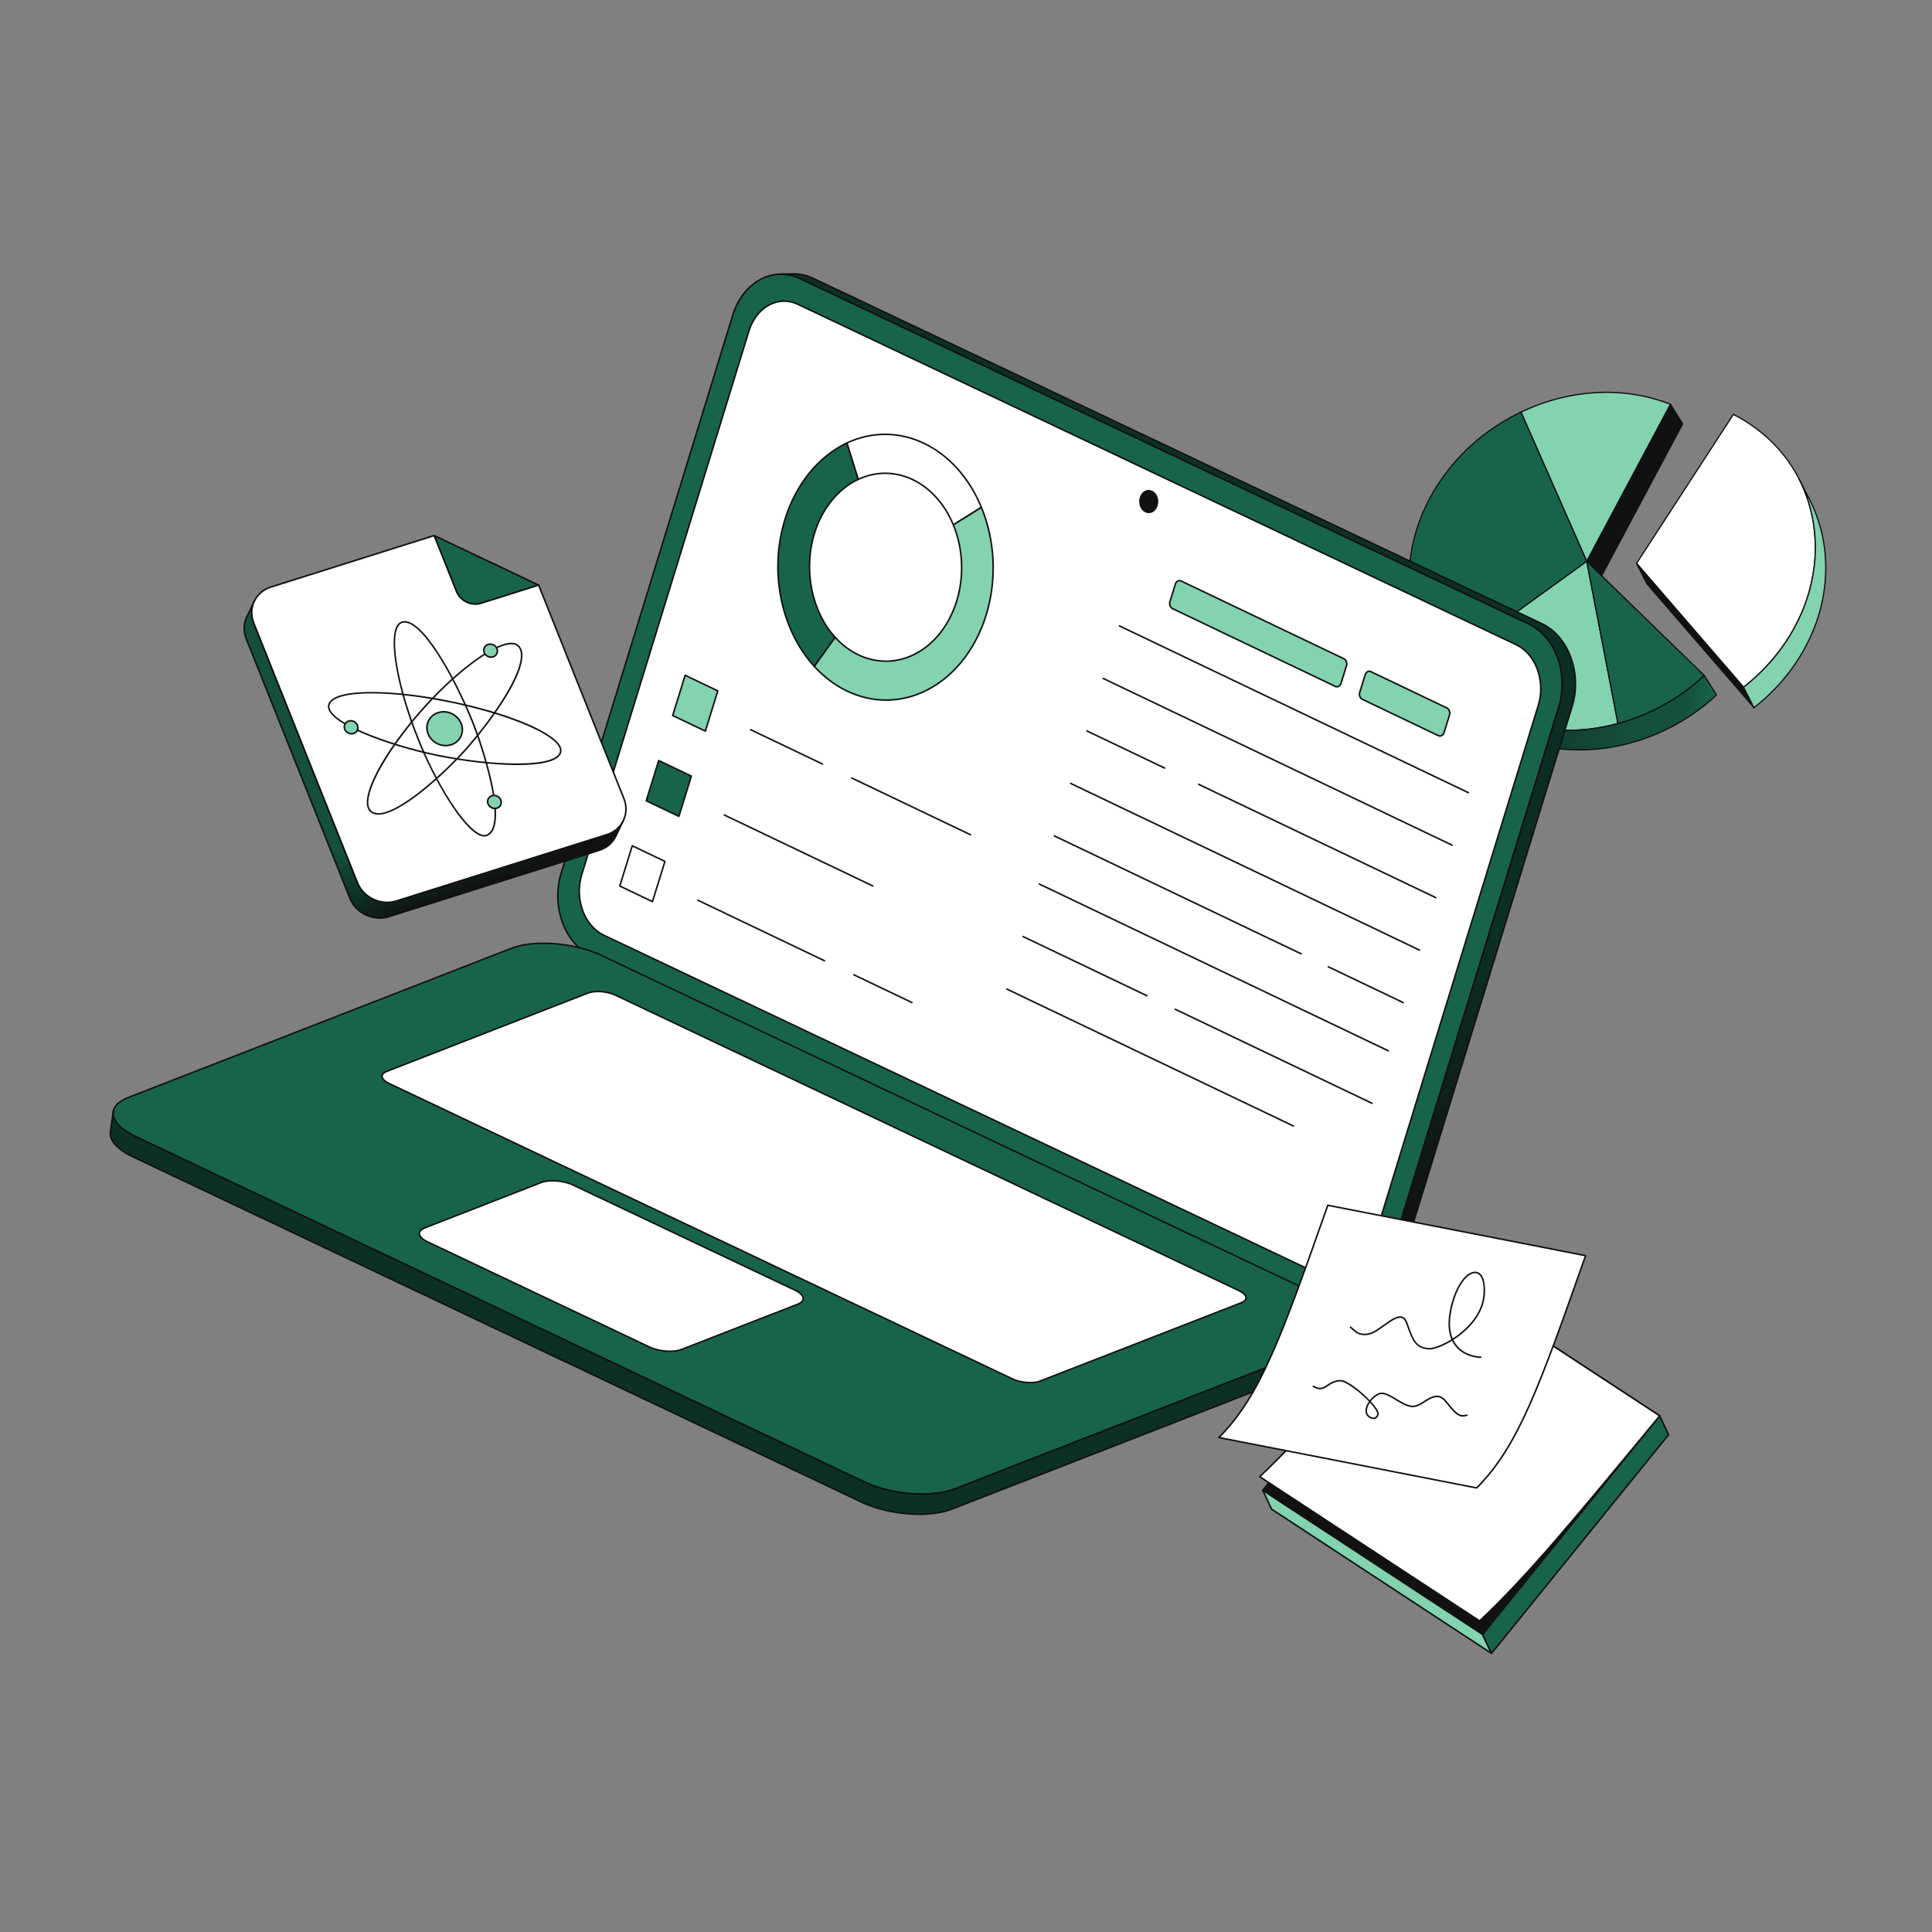 <svg width="3000" height="3000" viewBox="0 0 3000 3000" fill="none" xmlns="http://www.w3.org/2000/svg">
<rect x="0" y="0" width="3000" height="3000" fill="#808080" stroke="none"/>
<g clip-path="url(#clip0_611_18)">
<path d="M2509.99 609.6C2459.79 606.895 2408.42 617.664 2361.72 639.937L2463.9 871.672L2593.97 627.874C2567.09 617.117 2538.74 611.15 2509.99 609.6Z" fill="#83D2B0"/>
<path d="M2463.96 872.633C2464.13 872.622 2464.28 872.57 2464.42 872.481C2464.56 872.393 2464.67 872.27 2464.75 872.126L2594.81 628.33C2594.88 628.21 2594.92 628.078 2594.93 627.943C2594.94 627.808 2594.92 627.673 2594.87 627.545C2594.82 627.418 2594.75 627.302 2594.66 627.205C2594.56 627.107 2594.45 627.031 2594.32 626.981C2567.89 616.401 2539.53 610.23 2510.04 608.64C2460.12 605.948 2408.69 616.471 2361.31 639.07C2361.08 639.177 2360.91 639.369 2360.82 639.604C2360.74 639.839 2360.74 640.099 2360.84 640.328L2463.02 872.062C2463.1 872.242 2463.23 872.394 2463.4 872.496C2463.57 872.598 2463.77 872.646 2463.96 872.633ZM2592.61 628.372L2463.98 869.477L2362.98 640.407C2409.83 618.223 2460.63 607.906 2509.94 610.562C2538.85 612.121 2566.66 618.112 2592.61 628.372Z" fill="#111111"/>
<path d="M2463.9 871.673L2482.79 901.923L2612.86 658.125L2593.97 627.875L2463.9 871.673Z" fill="#111111"/>
<path d="M2482.86 902.885C2483.02 902.874 2483.18 902.822 2483.31 902.733C2483.45 902.644 2483.56 902.522 2483.64 902.378L2613.71 658.58C2613.79 658.431 2613.83 658.263 2613.82 658.094C2613.82 657.924 2613.76 657.76 2613.68 657.616L2594.78 627.366C2594.6 627.075 2594.28 626.903 2593.93 626.914C2593.76 626.916 2593.6 626.965 2593.46 627.054C2593.31 627.144 2593.2 627.271 2593.12 627.422L2463.05 871.219C2462.97 871.369 2462.93 871.537 2462.94 871.706C2462.94 871.875 2462.99 872.04 2463.08 872.184L2481.98 902.434C2482.07 902.577 2482.19 902.694 2482.34 902.773C2482.49 902.853 2482.66 902.891 2482.83 902.886L2482.86 902.885ZM2611.75 658.164L2482.73 900.005L2465.01 871.637L2594.03 629.796L2611.75 658.164Z" fill="#111111"/>
<path d="M2361.72 639.938C2312.55 663.407 2268.56 699.638 2236.65 746.439C2171.16 842.557 2173.58 958.28 2233.01 1038.56L2463.9 871.672L2361.72 639.938Z" fill="#18644B"/>
<path d="M2233.07 1039.52C2233.25 1039.51 2233.43 1039.45 2233.57 1039.34L2464.46 872.454C2464.64 872.325 2464.77 872.138 2464.83 871.925C2464.88 871.713 2464.87 871.487 2464.78 871.285L2362.6 639.551C2362.55 639.433 2362.47 639.326 2362.38 639.238C2362.29 639.15 2362.18 639.081 2362.06 639.036C2361.94 638.991 2361.81 638.971 2361.68 638.977C2361.55 638.983 2361.43 639.015 2361.31 639.071C2310.28 663.429 2266.9 700.369 2235.86 745.897C2204.07 792.551 2187.18 845.298 2187.02 898.437C2186.87 950.316 2202.5 998.969 2232.24 1039.14C2232.33 1039.26 2232.46 1039.37 2232.61 1039.43C2232.75 1039.5 2232.91 1039.53 2233.07 1039.52ZM2462.71 871.349L2233.22 1037.22C2204.1 997.542 2188.79 949.575 2188.94 898.443C2189.1 845.692 2205.87 793.317 2237.44 746.983C2268.11 702 2310.9 665.452 2361.24 641.235L2462.71 871.349Z" fill="#111111"/>
<path d="M2223.06 1023.94L2241.95 1054.19C2245.07 1059.19 2248.4 1064.07 2251.9 1068.81L2233.01 1038.56C2229.5 1033.82 2226.18 1028.94 2223.06 1023.94Z" fill="white"/>
<path d="M2251.97 1069.77C2252.14 1069.76 2252.3 1069.71 2252.43 1069.61C2252.57 1069.52 2252.68 1069.4 2252.76 1069.25C2252.84 1069.1 2252.87 1068.94 2252.86 1068.77C2252.86 1068.6 2252.81 1068.44 2252.72 1068.3L2233.82 1038.05C2230.32 1033.31 2227 1028.44 2223.88 1023.44L2223.87 1023.43C2223.81 1023.32 2223.72 1023.22 2223.62 1023.15C2223.51 1023.07 2223.4 1023.02 2223.27 1022.99C2223.15 1022.96 2223.02 1022.95 2222.89 1022.97C2222.76 1022.99 2222.64 1023.04 2222.53 1023.1C2222.43 1023.17 2222.33 1023.26 2222.26 1023.37C2222.18 1023.47 2222.13 1023.59 2222.1 1023.72C2222.08 1023.84 2222.08 1023.97 2222.1 1024.1C2222.12 1024.22 2222.17 1024.34 2222.24 1024.45L2222.26 1024.49L2241.14 1054.7C2244.28 1059.72 2247.61 1064.62 2251.13 1069.38C2251.23 1069.51 2251.36 1069.62 2251.5 1069.68C2251.65 1069.75 2251.81 1069.78 2251.97 1069.77Z" fill="#111111"/>
<path d="M2463.9 871.672L2233.01 1038.56C2251.9 1064.03 2276.51 1086 2306.54 1102.59C2340.73 1121.41 2378.9 1131.65 2418.11 1133.76C2449.38 1135.45 2481.3 1131.97 2512.41 1123.56L2463.9 871.672Z" fill="#83D2B0"/>
<path d="M2453.15 1134.49C2473.02 1133.16 2492.93 1129.82 2512.66 1124.49C2512.89 1124.42 2513.1 1124.27 2513.22 1124.07C2513.35 1123.86 2513.4 1123.61 2513.35 1123.38L2464.84 871.492C2464.81 871.333 2464.74 871.184 2464.64 871.059C2464.54 870.934 2464.4 870.837 2464.25 870.778C2464.1 870.718 2463.94 870.697 2463.78 870.718C2463.62 870.738 2463.47 870.799 2463.34 870.894L2232.45 1037.78C2232.34 1037.86 2232.26 1037.95 2232.19 1038.06C2232.12 1038.17 2232.08 1038.29 2232.06 1038.42C2232.04 1038.54 2232.05 1038.67 2232.08 1038.79C2232.11 1038.92 2232.16 1039.03 2232.24 1039.14C2251.85 1065.57 2276.69 1087.21 2306.08 1103.43C2339.83 1122.01 2377.5 1132.54 2418.06 1134.73C2429.75 1135.35 2441.47 1135.27 2453.15 1134.49ZM2511.3 1122.86C2480.39 1131.12 2449.06 1134.47 2418.16 1132.8C2377.9 1130.63 2340.5 1120.18 2307 1101.74C2278.15 1085.81 2253.72 1064.63 2234.36 1038.77L2463.24 873.336L2511.3 1122.86Z" fill="#111111"/>
<path d="M2463.9 871.672L2512.41 1123.56C2560.99 1110.44 2607.56 1085.29 2646.46 1048.96L2463.9 871.672Z" fill="#18644B"/>
<path d="M2512.47 1124.52C2512.54 1124.51 2512.6 1124.5 2512.66 1124.49C2562.67 1110.99 2609.16 1085.12 2647.12 1049.66C2647.21 1049.58 2647.29 1049.47 2647.34 1049.35C2647.39 1049.23 2647.42 1049.1 2647.42 1048.97C2647.42 1048.84 2647.4 1048.71 2647.35 1048.59C2647.3 1048.47 2647.22 1048.36 2647.13 1048.27L2464.57 870.982C2464.42 870.84 2464.23 870.748 2464.03 870.72C2463.83 870.692 2463.62 870.73 2463.44 870.827C2463.26 870.925 2463.12 871.077 2463.03 871.262C2462.94 871.447 2462.92 871.655 2462.96 871.856L2511.47 1123.74C2511.51 1123.97 2511.64 1124.17 2511.82 1124.32C2512.01 1124.46 2512.24 1124.53 2512.47 1124.52ZM2645.07 1048.94C2607.73 1083.59 2562.16 1108.95 2513.16 1122.36L2465.42 874.49L2645.07 1048.94Z" fill="#111111"/>
<path d="M2306.54 1102.59C2340.73 1121.41 2378.9 1131.65 2418.11 1133.76C2449.38 1135.45 2481.3 1131.97 2512.41 1123.56C2560.99 1110.44 2607.56 1085.29 2646.46 1048.96L2665.36 1079.21C2626.46 1115.54 2579.89 1140.69 2531.3 1153.81C2500.2 1162.22 2468.27 1165.7 2437.01 1164.01C2397.79 1161.9 2359.63 1151.66 2325.44 1132.84C2295.41 1116.25 2270.8 1094.28 2251.9 1068.81L2233.01 1038.56C2251.9 1064.03 2276.51 1086 2306.54 1102.59Z" fill="url(#paint0_linear_611_18)"/>
<path d="M2472.05 1164.74C2491.91 1163.41 2511.82 1160.07 2531.55 1154.74C2581.56 1141.24 2628.06 1115.36 2666.01 1079.91C2666.18 1079.76 2666.28 1079.56 2666.31 1079.34C2666.34 1079.11 2666.29 1078.89 2666.17 1078.7L2647.28 1048.45C2647.2 1048.33 2647.1 1048.23 2646.98 1048.15C2646.86 1048.07 2646.73 1048.03 2646.59 1048.01C2646.45 1047.99 2646.3 1048 2646.17 1048.04C2646.04 1048.09 2645.91 1048.16 2645.81 1048.26C2608.08 1083.49 2561.86 1109.21 2512.16 1122.63C2480.97 1131.06 2449.35 1134.48 2418.16 1132.8C2377.9 1130.63 2340.5 1120.18 2307 1101.74C2277.86 1085.65 2253.23 1064.2 2233.78 1037.99C2233.63 1037.79 2233.42 1037.65 2233.17 1037.61C2232.93 1037.57 2232.68 1037.62 2232.47 1037.76C2232.27 1037.9 2232.12 1038.12 2232.07 1038.36C2232.02 1038.6 2232.07 1038.86 2232.2 1039.07L2251.09 1069.32C2270.74 1095.82 2295.59 1117.45 2324.97 1133.68C2358.72 1152.26 2396.4 1162.79 2436.95 1164.97C2448.65 1165.6 2460.36 1165.52 2472.05 1164.74ZM2664.12 1079.05C2626.5 1114.01 2580.51 1139.53 2531.05 1152.88C2499.87 1161.31 2468.24 1164.73 2437.06 1163.05C2396.79 1160.88 2359.39 1150.43 2325.9 1131.99C2296.76 1115.9 2272.12 1094.45 2252.68 1068.24L2242.58 1052.07C2260.34 1072.7 2281.64 1089.93 2306.08 1103.43L2306.08 1103.43C2339.83 1122.01 2377.5 1132.54 2418.06 1134.72C2449.45 1136.41 2481.28 1132.97 2512.66 1124.48C2562.29 1111.09 2608.47 1085.5 2646.27 1050.46L2664.12 1079.05Z" fill="#111111"/>
</g>
<g clip-path="url(#clip1_611_18)">
<path d="M2235.69 1974.58L1960.75 2314.08L2302.19 2538.02L2577.14 2198.52L2235.69 1974.58Z" fill="#111111"/>
<path d="M2301.67 2539.1C2301.91 2539.22 2302.19 2539.26 2302.45 2539.2C2302.72 2539.14 2302.95 2538.99 2303.13 2538.78L2578.07 2199.28C2578.17 2199.15 2578.25 2199 2578.29 2198.84C2578.34 2198.67 2578.35 2198.5 2578.32 2198.34C2578.29 2198.17 2578.23 2198.01 2578.14 2197.87C2578.05 2197.73 2577.93 2197.61 2577.79 2197.52L2236.35 1973.58C2236.1 1973.41 2235.8 1973.35 2235.5 1973.4C2235.21 1973.44 2234.94 1973.59 2234.76 1973.83L1959.82 2313.33C1959.71 2313.46 1959.63 2313.61 1959.59 2313.77C1959.55 2313.93 1959.54 2314.1 1959.56 2314.27C1959.59 2314.43 1959.65 2314.59 1959.74 2314.73C1959.83 2314.87 1959.95 2314.99 1960.09 2315.09L2301.54 2539.03C2301.58 2539.06 2301.62 2539.08 2301.67 2539.1ZM2575.37 2198.8L2301.95 2536.42L1962.51 2313.8L2235.94 1976.18L2575.37 2198.8Z" fill="#111111"/>
<path d="M1960.75 2314.08L1974.53 2343.39L2315.98 2567.34L2302.19 2538.02L1960.75 2314.08Z" fill="#83D2B0"/>
<path d="M2315.45 2568.42C2315.67 2568.52 2315.92 2568.56 2316.17 2568.52C2316.41 2568.48 2316.64 2568.37 2316.82 2568.19C2316.99 2568.02 2317.11 2567.79 2317.16 2567.55C2317.2 2567.3 2317.17 2567.05 2317.06 2566.82L2303.28 2537.51C2303.19 2537.31 2303.04 2537.14 2302.85 2537.02L1961.4 2313.08C1961.19 2312.93 1960.93 2312.86 1960.67 2312.88C1960.41 2312.9 1960.16 2313 1959.96 2313.18C1959.76 2313.35 1959.63 2313.58 1959.57 2313.84C1959.52 2314.09 1959.55 2314.36 1959.66 2314.6L1973.44 2343.91C1973.54 2344.11 1973.68 2344.28 1973.87 2344.4L2315.32 2568.34C2315.36 2568.37 2315.4 2568.39 2315.45 2568.42ZM2301.25 2538.84L2313.08 2564L1975.47 2342.58L1963.64 2317.42L2301.25 2538.84Z" fill="#111111"/>
<path d="M2302.19 2538.02L2315.98 2567.34L2590.92 2227.84L2577.14 2198.52L2302.19 2538.02Z" fill="#18644B"/>
<path d="M2315.45 2568.42C2315.69 2568.54 2315.97 2568.57 2316.23 2568.51C2316.5 2568.45 2316.74 2568.3 2316.91 2568.09L2591.85 2228.59C2591.99 2228.42 2592.08 2228.21 2592.11 2227.98C2592.14 2227.76 2592.1 2227.53 2592 2227.32L2578.22 2198.01C2578.13 2197.83 2578 2197.67 2577.84 2197.55C2577.67 2197.43 2577.48 2197.35 2577.28 2197.33C2577.08 2197.31 2576.87 2197.33 2576.69 2197.41C2576.5 2197.49 2576.33 2197.61 2576.2 2197.77L2301.26 2537.27C2301.12 2537.44 2301.03 2537.66 2301 2537.88C2300.98 2538.11 2301.01 2538.33 2301.11 2538.54L2314.89 2567.85C2315.01 2568.1 2315.21 2568.3 2315.45 2568.42ZM2589.51 2227.67L2316.25 2565.1L2303.6 2538.19L2576.86 2200.77L2589.51 2227.67Z" fill="#111111"/>
<path d="M2577.14 2198.52L2235.69 1974.58C2095.66 2144.04 2031.79 2221.34 1956.11 2293.03L2297.56 2516.97C2373.23 2445.29 2437.11 2367.99 2577.14 2198.52Z" fill="white"/>
<path d="M2297.03 2518.05C2297.25 2518.16 2297.49 2518.19 2297.74 2518.16C2297.98 2518.12 2298.2 2518.01 2298.38 2517.84C2374.12 2446.1 2438.03 2368.76 2578.06 2199.29C2578.17 2199.16 2578.25 2199.01 2578.29 2198.84C2578.34 2198.68 2578.35 2198.51 2578.32 2198.34C2578.3 2198.18 2578.24 2198.02 2578.15 2197.87C2578.06 2197.73 2577.94 2197.61 2577.79 2197.52L2236.35 1973.58C2236.1 1973.42 2235.8 1973.35 2235.51 1973.4C2235.22 1973.44 2234.95 1973.59 2234.76 1973.82C2094.79 2143.21 2030.91 2220.52 1955.28 2292.16C1955.15 2292.28 1955.05 2292.43 1954.99 2292.6C1954.92 2292.77 1954.9 2292.96 1954.91 2293.14C1954.93 2293.32 1954.99 2293.49 1955.08 2293.65C1955.17 2293.8 1955.3 2293.93 1955.45 2294.03L2296.9 2517.98C2296.94 2518 2296.98 2518.03 2297.03 2518.05ZM2575.36 2198.79C2436.4 2366.96 2372.6 2444.13 2297.42 2515.45L1958.03 2292.85C2033.16 2221.53 2097.06 2144.24 2235.93 1976.18L2575.36 2198.79Z" fill="#111111"/>
</g>
<g clip-path="url(#clip2_611_18)">
<path d="M2373.69 968.686C2415.41 988.454 2436.45 1046.1 2420.66 1097.45L2154.24 1963.82C2138.44 2015.18 2091.81 2040.75 2050.1 2020.98L918.327 1484.64C876.613 1464.87 855.568 1407.23 871.362 1355.87L1137.78 489.499C1153.57 438.143 1200.21 412.573 1241.92 432.342L2373.69 968.686Z" fill="#18644B"/>
<path d="M2083.95 2028.67C2072.35 2029.5 2060.62 2027.3 2049.58 2022.07L917.813 1485.72C875.636 1465.73 854.283 1407.33 870.214 1355.52L1136.63 489.147C1145.08 461.682 1162.83 440.25 1185.33 430.346C1203.78 422.225 1224.06 422.55 1242.44 431.258L2374.21 967.602C2416.38 987.59 2437.74 1046 2421.81 1097.8L2155.39 1964.18C2146.94 1991.64 2129.19 2013.07 2106.69 2022.98C2099.32 2026.22 2091.66 2028.12 2083.95 2028.67ZM1208.24 427.05C1200.79 427.584 1193.41 429.412 1186.3 432.541C1164.44 442.163 1147.17 463.052 1138.93 489.851L872.51 1356.22C856.915 1406.94 877.7 1464.06 918.843 1483.55L2050.61 2019.9C2068.35 2028.3 2087.92 2028.62 2105.72 2020.78C2127.58 2011.16 2144.85 1990.27 2153.09 1963.47L2419.51 1097.1C2435.11 1046.39 2414.32 989.266 2373.18 969.769L1241.41 433.426C1230.75 428.377 1219.43 426.247 1208.24 427.05Z" fill="#111111"/>
<path d="M2354.4 1001.13L1238.91 472.496C1208.4 458.039 1174.34 476.754 1162.81 514.261L903.314 1358.12C891.781 1395.63 907.134 1437.72 937.64 1452.18L2053.13 1980.81C2083.62 1995.26 2117.66 1976.57 2129.2 1939.06L2388.69 1095.21C2400.23 1057.7 2384.88 1015.57 2354.4 1001.13Z" fill="white"/>
<path d="M2077.89 1986.75C2069.36 1987.36 2060.74 1985.74 2052.62 1981.89L937.127 1453.26C906.169 1438.59 890.486 1395.75 902.168 1357.77L1161.66 513.908C1167.86 493.746 1180.9 478.012 1197.43 470.737C1210.99 464.766 1225.9 465.006 1239.42 471.412L2354.92 1000.04C2385.86 1014.71 2401.53 1057.55 2389.84 1095.56L2130.35 1939.41C2124.15 1959.57 2111.12 1975.3 2094.6 1982.57C2089.19 1984.95 2083.56 1986.34 2077.89 1986.75ZM1214.31 468.95C1208.91 469.337 1203.55 470.663 1198.39 472.933C1182.51 479.926 1169.95 495.118 1163.96 514.614L904.462 1358.47C893.117 1395.37 908.232 1436.92 938.156 1451.1L2053.65 1979.73C2066.52 1985.83 2080.72 1986.06 2093.63 1980.37C2109.51 1973.38 2122.06 1958.2 2128.05 1938.71L2387.55 1094.85C2398.9 1057.95 2383.8 1016.39 2353.89 1002.21L1238.39 473.58C1230.66 469.913 1222.44 468.367 1214.31 468.95Z" fill="#111111"/>
<path d="M1788.56 763.068C1781.52 759.73 1773.65 764.052 1770.98 772.719C1768.32 781.386 1771.86 791.147 1778.9 794.486C1785.95 797.824 1793.85 793.486 1796.52 784.819C1799.18 776.152 1795.61 766.406 1788.56 763.068Z" fill="#111111"/>
<path d="M1784.68 796.776C1782.56 796.928 1780.41 796.526 1778.39 795.568C1770.84 791.99 1767 781.581 1769.84 772.364C1771.35 767.451 1774.55 763.606 1778.61 761.817C1781.99 760.327 1785.71 760.387 1789.08 761.982C1796.64 765.567 1800.49 775.968 1797.66 785.168C1796.15 790.083 1792.95 793.931 1788.87 795.725C1787.54 796.315 1786.13 796.67 1784.68 796.776ZM1782.95 763.17C1781.8 763.252 1780.67 763.533 1779.58 764.013C1776.15 765.521 1773.44 768.822 1772.13 773.069C1769.63 781.192 1772.9 790.312 1779.42 793.4C1782.14 794.693 1785.16 794.74 1787.9 793.531C1791.34 792.019 1794.06 788.714 1795.37 784.464C1797.86 776.357 1794.58 767.244 1788.05 764.15C1786.46 763.388 1784.7 763.05 1782.95 763.17Z" fill="#111111"/>
<path d="M2373.69 968.685C2415.41 988.454 2436.45 1046.1 2420.66 1097.45L2154.24 1963.82C2142.18 2003.02 2112.16 2027.2 2080.08 2027.66L2100.53 2027.37C2132.62 2026.91 2162.64 2002.73 2174.69 1963.53L2441.11 1097.16C2456.91 1045.8 2435.86 988.162 2394.15 968.393L1262.38 432.048C1252.5 427.368 1242.35 425.23 1232.4 425.371L1211.94 425.664C1221.9 425.521 1232.05 427.661 1241.92 432.341L2373.69 968.685Z" fill="url(#paint1_linear_611_18)"/>
<path d="M2104.47 2028.4C2103.17 2028.49 2101.86 2028.55 2100.55 2028.56L2080.09 2028.86C2079.94 2028.86 2079.78 2028.83 2079.63 2028.77C2079.49 2028.71 2079.35 2028.63 2079.24 2028.52C2079.13 2028.41 2079.04 2028.28 2078.97 2028.13C2078.91 2027.99 2078.88 2027.83 2078.88 2027.67C2078.87 2027.36 2079 2027.05 2079.22 2026.83C2079.44 2026.6 2079.74 2026.47 2080.06 2026.46C2112.8 2026 2141.47 2001.26 2153.09 1963.47L2419.51 1097.1C2435.11 1046.39 2414.32 989.266 2373.18 969.769L1241.41 433.426C1231.92 428.929 1222.01 426.721 1211.96 426.865C1211.8 426.867 1211.65 426.838 1211.5 426.78C1211.35 426.722 1211.22 426.635 1211.11 426.525C1210.99 426.416 1210.9 426.285 1210.84 426.14C1210.78 425.995 1210.75 425.84 1210.74 425.682C1210.74 425.525 1210.77 425.368 1210.83 425.222C1210.89 425.076 1210.97 424.942 1211.08 424.829C1211.19 424.716 1211.32 424.626 1211.47 424.564C1211.61 424.501 1211.77 424.468 1211.93 424.466L1232.38 424.173C1242.8 424.023 1253.07 426.309 1262.89 430.965L2394.66 967.309C2436.84 987.296 2458.19 1045.7 2442.26 1097.51L2175.84 1963.88C2164.37 2001.18 2136.62 2026.09 2104.47 2028.4ZM2098 2026.2L2100.52 2026.17C2133.28 2025.71 2161.92 2000.97 2173.55 1963.18L2439.97 1096.81C2455.56 1046.09 2434.78 988.974 2393.63 969.476L1261.86 433.133C1252.37 428.636 1242.47 426.428 1232.42 426.572L1229.69 426.611C1234.08 427.755 1238.34 429.311 1242.44 431.258L2374.21 967.602C2416.38 987.59 2437.74 1046 2421.81 1097.8L2155.38 1964.18C2145.62 1995.94 2124.04 2018.72 2098 2026.2Z" fill="#111111"/>
<path d="M2065.33 2019.76C2107.07 2039.54 2112.3 2066.7 2077.02 2080.44L1481.85 2312.21C1446.57 2325.95 1384.17 2321.05 1342.43 2301.27L210.689 1764.94C168.95 1745.16 163.719 1718 198.998 1704.27L794.174 1472.5C829.454 1458.76 891.851 1463.65 933.59 1483.43L2065.33 2019.76Z" fill="#18644B"/>
<path d="M1446.16 2320.67C1412.45 2323.09 1371.83 2316.53 1341.92 2302.35L210.175 1766.02C186.986 1755.03 173.956 1741.2 174.426 1728.08C174.789 1717.92 183.361 1709.07 198.563 1703.15L793.739 1471.38C829.219 1457.56 892.187 1462.48 934.104 1482.35L2065.85 2018.68C2089.04 2029.67 2102.07 2043.5 2101.6 2056.62C2101.24 2066.78 2092.66 2075.63 2077.46 2081.55L1482.29 2313.32C1472.12 2317.28 1459.69 2319.7 1446.16 2320.67ZM830.122 1466.39C816.808 1467.35 804.6 1469.72 794.61 1473.61L199.434 1705.38C185.181 1710.93 177.151 1719.02 176.825 1728.16C176.391 1740.29 188.922 1753.3 211.203 1763.86L1342.95 2300.19C1384.35 2319.81 1446.47 2324.7 1481.41 2311.09L2076.59 2079.32C2090.84 2073.77 2098.87 2065.68 2099.2 2056.54C2099.63 2044.42 2087.1 2031.41 2064.82 2020.85L933.074 1484.52C903.509 1470.5 863.377 1464 830.122 1466.39Z" fill="#111111"/>
<path d="M1923.99 2004.17L955.887 1545.39C943.037 1539.3 923.805 1537.79 912.943 1542.02L600.511 1663.69C589.65 1667.92 591.282 1676.28 604.132 1682.37L1572.23 2141.15C1585.08 2147.24 1604.27 2148.75 1615.13 2144.52L1927.56 2022.85C1938.42 2018.62 1936.83 2010.26 1923.99 2004.17Z" fill="white"/>
<path d="M1604.23 2147.94C1593.7 2148.7 1581.04 2146.65 1571.72 2142.24L603.616 1683.46C596.155 1679.92 591.966 1675.38 592.124 1670.99C592.249 1667.51 595.072 1664.52 600.074 1662.57L912.506 1540.91C923.618 1536.58 943.309 1538.11 956.4 1544.31L1924.5 2003.09C1931.94 2006.62 1936.12 2011.16 1935.97 2015.54C1935.84 2019.03 1933.01 2022.02 1928 2023.97L1615.57 2145.64C1612.38 2146.88 1608.48 2147.64 1604.23 2147.94ZM924.103 1540.96C920.081 1541.25 916.393 1541.97 913.377 1543.14L600.945 1664.81C596.891 1666.39 594.611 1668.61 594.522 1671.07C594.403 1674.41 598.187 1678.23 604.644 1681.29L1572.74 2140.07C1585.31 2146.02 1604.12 2147.52 1614.69 2143.4L1927.13 2021.73C1931.19 2020.15 1933.48 2017.92 1933.57 2015.46C1933.69 2012.12 1929.91 2008.31 1923.47 2005.26L955.371 1546.48C946.382 1542.22 934.19 1540.24 924.103 1540.96Z" fill="#111111"/>
<path d="M1234.68 2003.5L889.965 1840.14C875.116 1833.11 852.898 1831.36 840.326 1836.26L659.581 1906.64C647.03 1911.53 648.894 1921.2 663.741 1928.24L1008.45 2091.6C1023.3 2098.63 1045.52 2100.38 1058.07 2095.49L1238.82 2025.1C1251.39 2020.21 1249.53 2010.54 1234.68 2003.5Z" fill="white"/>
<path d="M1045.45 2099.26C1033.31 2100.13 1018.69 2097.77 1007.94 2092.68L663.227 1929.32C654.685 1925.27 649.888 1920.08 650.067 1915.09C650.208 1911.15 653.431 1907.75 659.145 1905.52L839.891 1835.14C852.701 1830.15 875.395 1831.91 890.48 1839.06L1235.19 2002.42C1243.73 2006.46 1248.53 2011.65 1248.35 2016.64C1248.21 2020.59 1244.98 2023.99 1239.25 2026.22L1058.51 2096.6C1054.83 2098.04 1050.34 2098.91 1045.45 2099.26ZM853.224 1834.84C848.551 1835.18 844.268 1836.01 840.763 1837.38L660.017 1907.76C655.253 1909.62 652.571 1912.25 652.467 1915.18C652.326 1919.11 656.733 1923.59 664.257 1927.15L1008.97 2090.51C1023.54 2097.42 1045.37 2099.15 1057.64 2094.37L1238.38 2023.99C1243.16 2022.13 1245.85 2019.49 1245.95 2016.56C1246.09 2012.63 1241.69 2008.15 1234.16 2004.58L889.452 1841.23C879.042 1836.29 864.917 1834 853.224 1834.84Z" fill="#111111"/>
<path d="M2077.03 2080.44L1481.85 2312.21C1446.57 2325.95 1384.17 2321.05 1342.43 2301.27L210.689 1764.94C185.943 1753.21 174.029 1738.89 175.782 1726.31L171.414 1757.66C169.661 1770.24 181.574 1784.56 206.321 1796.29L1338.07 2332.62C1379.8 2352.4 1442.2 2357.29 1477.48 2343.56L2072.66 2111.79C2087.02 2106.19 2094.67 2098.38 2095.87 2089.74L2100.24 2058.39C2099.04 2067.03 2091.39 2074.84 2077.03 2080.44Z" fill="url(#paint2_linear_611_18)"/>
<path d="M1441.79 2352.02C1408.08 2354.44 1367.46 2347.87 1337.55 2333.7L205.806 1797.37C181.282 1785.75 168.313 1771.22 170.225 1757.5L174.593 1726.15C174.639 1725.83 174.807 1725.55 175.061 1725.36C175.314 1725.17 175.633 1725.09 175.947 1725.13C176.261 1725.18 176.545 1725.34 176.737 1725.6C176.928 1725.85 177.013 1726.17 176.971 1726.48C175.24 1738.9 188.037 1752.88 211.203 1763.85L1342.95 2300.19C1384.35 2319.81 1446.47 2324.7 1481.41 2311.09L2076.59 2079.32C2090.09 2074.06 2097.86 2066.77 2099.05 2058.22C2099.07 2058.07 2099.12 2057.92 2099.2 2057.78C2099.28 2057.64 2099.39 2057.53 2099.52 2057.43C2099.64 2057.34 2099.79 2057.27 2099.94 2057.23C2100.09 2057.19 2100.25 2057.18 2100.41 2057.2C2100.56 2057.22 2100.71 2057.27 2100.85 2057.35C2100.98 2057.43 2101.1 2057.54 2101.2 2057.66C2101.29 2057.79 2101.36 2057.93 2101.4 2058.08C2101.44 2058.24 2101.45 2058.4 2101.43 2058.55C2101.43 2058.58 2101.42 2058.6 2101.42 2058.63L2097.06 2089.9C2095.74 2099.35 2087.46 2107.31 2073.09 2112.9L1477.92 2344.67C1467.75 2348.63 1455.33 2351.05 1441.79 2352.02ZM175.66 1735.89L172.603 1757.83C170.871 1770.25 183.668 1784.22 206.835 1795.2L1338.58 2331.53C1379.98 2351.15 1442.1 2356.04 1477.05 2342.44L2072.22 2110.67C2085.73 2105.41 2093.49 2098.11 2094.68 2089.57L2097.75 2067.58C2093.83 2073.11 2086.98 2077.85 2077.46 2081.55L1482.29 2313.32C1446.81 2327.14 1383.84 2322.22 1341.92 2302.35L210.174 1766.02C191.401 1757.13 179.399 1746.52 175.66 1735.89Z" fill="#111111"/>
</g>
<g clip-path="url(#clip3_611_18)">
<path d="M1114.62 1072.81L1063.91 1048.58L1044.52 1111.07L1095.23 1135.3L1114.62 1072.81Z" fill="#83D2B0"/>
<path d="M1095.23 1136.5C1095.06 1136.5 1094.88 1136.46 1094.72 1136.38L1044.01 1112.15C1043.75 1112.03 1043.54 1111.81 1043.43 1111.55C1043.31 1111.29 1043.29 1110.99 1043.38 1110.71L1062.76 1048.23C1062.81 1048.06 1062.9 1047.91 1063.01 1047.78C1063.13 1047.66 1063.27 1047.55 1063.43 1047.48C1063.59 1047.42 1063.76 1047.38 1063.93 1047.38C1064.1 1047.39 1064.27 1047.43 1064.43 1047.5L1115.13 1071.73C1115.39 1071.86 1115.6 1072.07 1115.72 1072.33C1115.83 1072.6 1115.85 1072.9 1115.76 1073.17L1096.38 1135.66C1096.3 1135.9 1096.15 1136.11 1095.95 1136.27C1095.74 1136.42 1095.49 1136.5 1095.23 1136.5ZM1045.98 1110.43L1094.5 1133.62L1113.16 1073.45L1064.64 1050.27L1045.98 1110.43Z" fill="#111111"/>
<path d="M1073.56 1205.19L1022.85 1180.96L1003.46 1243.44L1054.17 1267.67L1073.56 1205.19Z" fill="#18644B"/>
<path d="M1054.17 1268.87C1053.99 1268.87 1053.82 1268.83 1053.66 1268.76L1002.95 1244.52C1002.69 1244.4 1002.48 1244.19 1002.36 1243.92C1002.25 1243.66 1002.23 1243.36 1002.32 1243.09L1021.7 1180.6C1021.75 1180.44 1021.84 1180.28 1021.95 1180.16C1022.07 1180.03 1022.21 1179.93 1022.37 1179.86C1022.52 1179.79 1022.69 1179.75 1022.87 1179.76C1023.04 1179.76 1023.21 1179.8 1023.36 1179.87L1074.07 1204.1C1074.33 1204.23 1074.54 1204.44 1074.65 1204.71C1074.77 1204.97 1074.79 1205.27 1074.7 1205.54L1055.32 1268.03C1055.24 1268.27 1055.09 1268.49 1054.88 1268.64C1054.68 1268.79 1054.43 1268.87 1054.17 1268.87ZM1004.92 1242.8L1053.44 1265.99L1072.1 1205.82L1023.58 1182.64L1004.92 1242.8Z" fill="#111111"/>
<path d="M1032.49 1337.56L981.783 1313.33L962.4 1375.81L1013.11 1400.04L1032.49 1337.56Z" fill="white"/>
<path d="M1013.11 1401.24C1012.93 1401.24 1012.75 1401.2 1012.59 1401.12L961.883 1376.89C961.623 1376.77 961.417 1376.56 961.301 1376.29C961.186 1376.03 961.169 1375.73 961.254 1375.46L980.637 1312.97C980.688 1312.81 980.774 1312.65 980.889 1312.53C981.004 1312.4 981.145 1312.3 981.303 1312.23C981.461 1312.16 981.631 1312.12 981.804 1312.13C981.976 1312.13 982.145 1312.17 982.301 1312.24L1033.01 1336.48C1033.27 1336.6 1033.48 1336.81 1033.59 1337.08C1033.71 1337.34 1033.73 1337.64 1033.64 1337.91L1014.26 1400.4C1014.18 1400.64 1014.03 1400.86 1013.82 1401.01C1013.62 1401.16 1013.37 1401.24 1013.11 1401.24ZM963.854 1375.18L1012.38 1398.36L1031.04 1338.19L982.518 1315.01L963.854 1375.18Z" fill="#111111"/>
<path d="M1434.78 688.403C1394.59 669.199 1352.16 670.427 1314.95 687.934L1332.56 744.404C1358.87 732.039 1388.87 731.183 1417.3 744.769C1445.7 758.343 1467.49 783.942 1480.32 815.011L1523.9 787.778C1505.76 743.826 1474.95 707.595 1434.78 688.403Z" fill="white"/>
<path d="M1480.32 816.213C1480.09 816.213 1479.85 816.142 1479.66 816.01C1479.46 815.878 1479.31 815.691 1479.22 815.472C1466.01 783.507 1443.84 758.783 1416.78 745.853C1389.77 732.946 1360.04 732.818 1333.08 745.492C1332.92 745.565 1332.75 745.603 1332.58 745.605C1332.41 745.608 1332.24 745.573 1332.08 745.504C1331.93 745.435 1331.78 745.333 1331.67 745.205C1331.56 745.078 1331.47 744.927 1331.42 744.763L1313.81 688.293C1313.72 688.017 1313.74 687.718 1313.86 687.452C1313.97 687.187 1314.18 686.973 1314.44 686.849C1353.39 668.522 1396.31 668.69 1435.3 687.321C1474.21 705.915 1506.07 741.43 1525.01 787.323C1525.12 787.585 1525.13 787.877 1525.04 788.147C1524.96 788.417 1524.78 788.648 1524.54 788.798L1480.96 816.031C1480.77 816.151 1480.55 816.213 1480.32 816.213ZM1374.5 733.674C1389.17 733.674 1403.84 737.012 1417.81 743.687C1445.04 756.696 1467.39 781.365 1480.89 813.246L1522.4 787.301C1503.64 742.412 1472.37 707.698 1434.26 689.486C1396.25 671.323 1354.44 671.01 1316.41 688.579L1333.3 742.742C1346.61 736.696 1360.55 733.674 1374.5 733.674Z" fill="#111111"/>
<path d="M1314.95 687.934C1272.32 707.99 1236.58 749.449 1218.99 806.166C1193.39 888.668 1213.71 979.13 1264.42 1034.75L1296.85 989.656C1260.99 950.342 1246.62 886.343 1264.71 828.015C1277.15 787.92 1302.42 758.595 1332.56 744.405L1314.95 687.934Z" fill="#18644B"/>
<path d="M1264.43 1035.95C1264.09 1035.95 1263.77 1035.81 1263.54 1035.56C1238.16 1007.72 1220.31 971.491 1211.92 930.782C1203.34 889.167 1205.39 845.953 1217.84 805.811C1234.81 751.108 1270.02 707.748 1314.44 686.849C1314.6 686.776 1314.77 686.737 1314.94 686.735C1315.11 686.733 1315.28 686.768 1315.44 686.837C1315.59 686.906 1315.73 687.008 1315.85 687.136C1315.96 687.263 1316.05 687.414 1316.1 687.578L1333.71 744.048C1333.8 744.324 1333.78 744.623 1333.66 744.889C1333.55 745.154 1333.34 745.368 1333.08 745.492C1302.19 760.031 1277.68 790.241 1265.86 828.371C1248.48 884.397 1261.29 948.886 1297.74 988.847C1297.92 989.051 1298.03 989.312 1298.05 989.587C1298.06 989.862 1297.98 990.134 1297.82 990.357L1265.4 1035.45C1265.29 1035.61 1265.14 1035.73 1264.97 1035.82C1264.8 1035.91 1264.62 1035.95 1264.43 1035.95ZM1314.22 689.613C1270.99 710.447 1236.75 752.973 1220.13 806.522C1207.8 846.278 1205.77 889.079 1214.27 930.298C1222.46 970.05 1239.76 1005.47 1264.32 1032.84L1295.31 989.744C1258.81 949.124 1246.05 884.135 1263.56 827.662C1275.47 789.275 1300.06 758.762 1331.11 743.77L1314.22 689.613Z" fill="#111111"/>
<path d="M1523.9 787.781L1480.33 815.014C1495.02 850.633 1497.92 893.42 1485.48 933.515C1462.18 1008.64 1393.86 1045.93 1332.91 1016.8C1319.28 1010.29 1307.17 1000.97 1296.85 989.658L1264.42 1034.75C1279.04 1050.77 1296.15 1063.92 1315.44 1073.14C1401.65 1114.34 1498.25 1061.6 1531.21 955.365C1548.8 898.645 1544.69 838.141 1523.9 787.781Z" fill="#83D2B0"/>
<path d="M1375.94 1088.3C1355.25 1088.3 1334.55 1083.6 1314.92 1074.22C1295.96 1065.16 1278.67 1052.16 1263.54 1035.56C1263.35 1035.36 1263.24 1035.1 1263.23 1034.82C1263.21 1034.55 1263.29 1034.27 1263.45 1034.05L1295.88 988.956C1295.98 988.812 1296.12 988.692 1296.27 988.607C1296.43 988.521 1296.6 988.471 1296.78 988.461C1296.96 988.451 1297.14 988.48 1297.3 988.547C1297.47 988.614 1297.62 988.717 1297.74 988.848C1308.26 1000.39 1320.27 1009.43 1333.43 1015.72C1359.48 1028.17 1388.27 1028.71 1414.49 1017.25C1446.66 1003.18 1472.12 972.53 1484.34 933.159C1496.18 894.968 1494.32 852.072 1479.22 815.471C1479.11 815.209 1479.1 814.917 1479.18 814.647C1479.27 814.377 1479.45 814.146 1479.69 813.996L1523.26 786.763C1523.41 786.671 1523.58 786.612 1523.75 786.591C1523.92 786.57 1524.1 786.586 1524.27 786.639C1524.43 786.693 1524.58 786.781 1524.71 786.899C1524.84 787.017 1524.94 787.162 1525.01 787.323C1546.63 839.697 1549.3 901.075 1532.35 955.719C1514.83 1012.21 1478.24 1056.2 1431.97 1076.43C1413.86 1084.35 1394.9 1088.3 1375.94 1088.3ZM1265.97 1034.66C1280.74 1050.68 1297.55 1063.26 1315.95 1072.06C1352.94 1089.73 1393.79 1090.5 1431.01 1074.23C1476.64 1054.28 1512.74 1010.83 1530.06 955.007C1546.71 901.344 1544.24 841.128 1523.33 789.552L1481.82 815.493C1496.78 852.397 1498.54 895.478 1486.63 933.867C1474.21 973.904 1448.27 1005.1 1415.45 1019.45C1388.58 1031.19 1359.09 1030.64 1332.4 1017.88C1319.37 1011.66 1307.46 1002.8 1296.97 991.549L1265.97 1034.66Z" fill="#111111"/>
<path d="M2086.82 1022.93L1833.98 902.114C1830.44 900.423 1826.48 902.562 1825.12 906.922L1816.7 934.082C1815.35 938.441 1817.12 943.358 1820.66 945.048L2073.5 1065.87C2077.03 1067.56 2081.01 1065.39 2082.36 1061.03L2090.79 1033.87C2092.14 1029.51 2090.35 1024.63 2086.82 1022.93Z" fill="#83D2B0"/>
<path d="M2075.98 1067.64C2074.94 1067.64 2073.91 1067.4 2072.98 1066.95L1820.14 946.13C1816.09 944.195 1814.03 938.629 1815.55 933.725L1823.98 906.566C1824.79 903.939 1826.52 901.88 1828.72 900.92C1830.58 900.103 1832.64 900.144 1834.49 901.031L2087.33 1021.85C2091.38 1023.79 2093.45 1029.34 2091.93 1034.23L2083.51 1061.39C2082.69 1064.02 2080.95 1066.09 2078.74 1067.06C2077.87 1067.44 2076.93 1067.64 2075.98 1067.64ZM1831.48 902.733C1830.87 902.733 1830.27 902.861 1829.68 903.119C1828.12 903.8 1826.88 905.316 1826.27 907.277L1817.84 934.435C1816.66 938.248 1818.16 942.522 1821.17 943.963L2074.01 1064.78C2075.24 1065.37 2076.54 1065.4 2077.78 1064.86C2079.35 1064.17 2080.6 1062.65 2081.21 1060.68L2089.64 1033.52C2090.81 1029.72 2089.32 1025.46 2086.3 1024.02L1833.46 903.197C1832.84 902.895 1832.17 902.736 1831.48 902.733Z" fill="#111111"/>
<path d="M2246.78 1099.38L2128.69 1042.94C2125.15 1041.25 2121.21 1043.4 2119.86 1047.76L2111.43 1074.92C2110.08 1079.28 2111.83 1084.19 2115.37 1085.88L2233.46 1142.31C2237 1144 2240.98 1141.83 2242.33 1137.47L2250.75 1110.31C2252.11 1105.95 2250.32 1101.07 2246.78 1099.38Z" fill="#83D2B0"/>
<path d="M2235.95 1144.08C2234.91 1144.08 2233.88 1143.85 2232.95 1143.39L2114.85 1086.96C2110.81 1085.03 2108.77 1079.47 2110.29 1074.57L2118.71 1047.41C2119.53 1044.77 2121.26 1042.71 2123.45 1041.75C2125.31 1040.94 2127.35 1040.98 2129.21 1041.86L2247.3 1098.29C2251.35 1100.23 2253.42 1105.78 2251.9 1110.67L2243.48 1137.83C2242.66 1140.47 2240.92 1142.53 2238.71 1143.5C2237.84 1143.88 2236.9 1144.08 2235.95 1144.08ZM2126.2 1043.56C2125.6 1043.56 2125 1043.69 2124.41 1043.95C2122.86 1044.63 2121.61 1046.15 2121 1048.12L2112.58 1075.28C2111.4 1079.09 2112.88 1083.36 2115.89 1084.8L2233.98 1141.23C2235.21 1141.81 2236.51 1141.84 2237.75 1141.3C2239.32 1140.61 2240.57 1139.09 2241.18 1137.12L2249.61 1109.96C2250.79 1106.16 2249.28 1101.9 2246.27 1100.46L2128.17 1044.03C2127.56 1043.73 2126.89 1043.57 2126.2 1043.56ZM2280 1232.02C2279.82 1232.02 2279.64 1231.98 2279.48 1231.9L1737.8 973.049C1737.51 972.912 1737.29 972.666 1737.18 972.366C1737.08 972.066 1737.1 971.736 1737.23 971.449C1737.37 971.161 1737.62 970.94 1737.92 970.834C1738.22 970.728 1738.55 970.746 1738.83 970.883L2280.52 1229.73C2280.76 1229.85 2280.96 1230.05 2281.08 1230.29C2281.2 1230.54 2281.23 1230.81 2281.17 1231.08C2281.11 1231.35 2280.96 1231.58 2280.75 1231.75C2280.54 1231.92 2280.27 1232.02 2280 1232.02ZM2254.72 1313.52C2254.54 1313.52 2254.36 1313.48 2254.2 1313.4L1712.52 1054.56C1712.23 1054.42 1712.01 1054.18 1711.9 1053.87C1711.8 1053.57 1711.81 1053.24 1711.95 1052.96C1712.09 1052.67 1712.33 1052.45 1712.63 1052.34C1712.93 1052.24 1713.26 1052.25 1713.55 1052.39L2255.23 1311.24C2255.48 1311.36 2255.68 1311.55 2255.8 1311.8C2255.92 1312.04 2255.95 1312.32 2255.89 1312.59C2255.83 1312.85 2255.68 1313.09 2255.47 1313.26C2255.25 1313.43 2254.99 1313.52 2254.72 1313.52ZM1808.5 1193.88C1808.32 1193.89 1808.15 1193.84 1807.99 1193.77L1687.23 1136.06C1686.94 1135.93 1686.72 1135.68 1686.62 1135.38C1686.51 1135.08 1686.53 1134.75 1686.67 1134.46C1686.8 1134.18 1687.05 1133.96 1687.35 1133.85C1687.65 1133.74 1687.98 1133.76 1688.27 1133.9L1809.02 1191.6C1809.27 1191.72 1809.47 1191.92 1809.58 1192.16C1809.7 1192.41 1809.74 1192.68 1809.68 1192.95C1809.61 1193.22 1809.47 1193.45 1809.25 1193.62C1809.04 1193.79 1808.77 1193.89 1808.5 1193.88ZM2229.43 1395.03C2229.25 1395.03 2229.08 1394.99 2228.92 1394.91L1860.76 1218.99C1860.62 1218.92 1860.49 1218.82 1860.39 1218.71C1860.28 1218.59 1860.2 1218.45 1860.15 1218.3C1860.09 1218.16 1860.07 1218 1860.08 1217.84C1860.09 1217.68 1860.13 1217.53 1860.2 1217.39C1860.26 1217.24 1860.36 1217.12 1860.48 1217.01C1860.59 1216.91 1860.73 1216.82 1860.88 1216.77C1861.03 1216.72 1861.18 1216.7 1861.34 1216.7C1861.5 1216.71 1861.65 1216.75 1861.8 1216.82L2229.95 1392.74C2230.2 1392.86 2230.4 1393.06 2230.51 1393.3C2230.63 1393.55 2230.67 1393.83 2230.61 1394.09C2230.55 1394.36 2230.4 1394.6 2230.18 1394.77C2229.97 1394.94 2229.7 1395.03 2229.43 1395.03ZM2204.16 1476.51C2203.98 1476.51 2203.8 1476.47 2203.64 1476.39L1661.96 1217.54C1661.67 1217.4 1661.45 1217.16 1661.34 1216.86C1661.24 1216.56 1661.25 1216.23 1661.39 1215.94C1661.53 1215.65 1661.77 1215.43 1662.08 1215.33C1662.38 1215.22 1662.71 1215.24 1662.99 1215.37L2204.68 1474.22C2204.92 1474.34 2205.12 1474.54 2205.24 1474.78C2205.36 1475.03 2205.39 1475.31 2205.33 1475.57C2205.27 1475.84 2205.12 1476.07 2204.91 1476.24C2204.69 1476.41 2204.43 1476.51 2204.16 1476.51ZM2020.38 1482.27C2020.2 1482.28 2020.02 1482.24 2019.86 1482.16L1636.67 1299.05C1636.53 1298.98 1636.4 1298.88 1636.3 1298.77C1636.19 1298.65 1636.11 1298.51 1636.06 1298.36C1636.01 1298.22 1635.98 1298.06 1635.99 1297.9C1636 1297.74 1636.04 1297.59 1636.11 1297.45C1636.18 1297.31 1636.27 1297.18 1636.39 1297.07C1636.51 1296.97 1636.64 1296.89 1636.79 1296.83C1636.94 1296.78 1637.1 1296.76 1637.25 1296.77C1637.41 1296.77 1637.57 1296.81 1637.71 1296.88L2020.9 1479.99C2021.14 1480.11 2021.34 1480.31 2021.46 1480.55C2021.58 1480.8 2021.61 1481.08 2021.55 1481.34C2021.49 1481.61 2021.34 1481.84 2021.13 1482.01C2020.91 1482.18 2020.65 1482.28 2020.38 1482.27ZM2178.87 1558.01C2178.69 1558.01 2178.52 1557.97 2178.36 1557.9L2062.16 1502.37C2062.02 1502.3 2061.89 1502.21 2061.79 1502.09C2061.68 1501.97 2061.6 1501.84 2061.55 1501.69C2061.5 1501.54 2061.47 1501.38 2061.48 1501.23C2061.49 1501.07 2061.53 1500.91 2061.6 1500.77C2061.67 1500.63 2061.76 1500.5 2061.88 1500.4C2062 1500.29 2062.13 1500.21 2062.28 1500.16C2062.43 1500.1 2062.59 1500.08 2062.74 1500.09C2062.9 1500.1 2063.06 1500.14 2063.2 1500.21L2179.39 1555.73C2179.64 1555.85 2179.84 1556.04 2179.96 1556.29C2180.08 1556.53 2180.11 1556.81 2180.05 1557.08C2179.99 1557.34 2179.84 1557.58 2179.62 1557.75C2179.41 1557.92 2179.15 1558.01 2178.87 1558.01ZM2155.66 1632.85C2155.48 1632.85 2155.3 1632.81 2155.14 1632.73L1613.46 1373.88C1613.17 1373.75 1612.95 1373.5 1612.85 1373.2C1612.74 1372.9 1612.76 1372.57 1612.89 1372.28C1613.03 1371.99 1613.28 1371.77 1613.58 1371.67C1613.88 1371.56 1614.21 1371.58 1614.49 1371.72L2156.18 1630.56C2156.42 1630.68 2156.62 1630.88 2156.74 1631.12C2156.86 1631.37 2156.89 1631.65 2156.83 1631.91C2156.77 1632.18 2156.62 1632.42 2156.41 1632.59C2156.2 1632.76 2155.93 1632.85 2155.66 1632.85ZM1780.87 1547.34C1780.69 1547.34 1780.51 1547.3 1780.35 1547.22L1588.18 1455.39C1588.03 1455.32 1587.91 1455.23 1587.8 1455.11C1587.7 1454.99 1587.61 1454.85 1587.56 1454.71C1587.51 1454.56 1587.49 1454.4 1587.49 1454.24C1587.5 1454.08 1587.54 1453.93 1587.61 1453.79C1587.68 1453.65 1587.77 1453.52 1587.89 1453.41C1588.01 1453.31 1588.14 1453.23 1588.29 1453.17C1588.44 1453.12 1588.6 1453.1 1588.76 1453.11C1588.91 1453.12 1589.07 1453.15 1589.21 1453.22L1781.39 1545.06C1781.63 1545.17 1781.83 1545.37 1781.95 1545.62C1782.07 1545.86 1782.1 1546.14 1782.04 1546.4C1781.98 1546.67 1781.83 1546.91 1781.62 1547.08C1781.4 1547.25 1781.14 1547.34 1780.87 1547.34ZM2130.38 1714.35C2130.2 1714.36 2130.02 1714.31 2129.86 1714.24L1824.43 1568.29C1824.15 1568.15 1823.93 1567.9 1823.82 1567.6C1823.71 1567.3 1823.73 1566.97 1823.87 1566.69C1824.01 1566.4 1824.25 1566.18 1824.55 1566.07C1824.85 1565.97 1825.18 1565.98 1825.47 1566.12L2130.89 1712.07C2131.14 1712.19 2131.34 1712.39 2131.46 1712.63C2131.58 1712.88 2131.61 1713.15 2131.55 1713.42C2131.49 1713.69 2131.34 1713.92 2131.13 1714.09C2130.91 1714.26 2130.65 1714.36 2130.38 1714.35ZM2008.28 1749.6C2008.1 1749.6 2007.92 1749.56 2007.76 1749.48L1562.89 1536.9C1562.75 1536.83 1562.62 1536.73 1562.52 1536.62C1562.41 1536.5 1562.33 1536.36 1562.28 1536.21C1562.22 1536.06 1562.2 1535.91 1562.21 1535.75C1562.22 1535.59 1562.26 1535.44 1562.32 1535.3C1562.39 1535.15 1562.49 1535.03 1562.61 1534.92C1562.72 1534.82 1562.86 1534.73 1563.01 1534.68C1563.16 1534.63 1563.31 1534.61 1563.47 1534.61C1563.63 1534.62 1563.78 1534.66 1563.93 1534.73L2008.8 1747.32C2009.04 1747.43 2009.24 1747.63 2009.36 1747.88C2009.48 1748.12 2009.51 1748.4 2009.45 1748.66C2009.39 1748.93 2009.24 1749.17 2009.03 1749.34C2008.82 1749.51 2008.55 1749.6 2008.28 1749.6ZM1277.1 1187.55C1276.92 1187.55 1276.74 1187.51 1276.58 1187.43L1165.16 1134.19C1165.02 1134.12 1164.89 1134.02 1164.79 1133.91C1164.68 1133.79 1164.6 1133.65 1164.55 1133.51C1164.49 1133.36 1164.47 1133.2 1164.48 1133.04C1164.49 1132.88 1164.53 1132.73 1164.6 1132.59C1164.66 1132.45 1164.76 1132.32 1164.88 1132.21C1164.99 1132.11 1165.13 1132.03 1165.28 1131.97C1165.43 1131.92 1165.58 1131.9 1165.74 1131.91C1165.9 1131.91 1166.05 1131.95 1166.2 1132.02L1277.62 1185.26C1277.86 1185.38 1278.06 1185.58 1278.18 1185.82C1278.3 1186.07 1278.33 1186.35 1278.27 1186.61C1278.21 1186.88 1278.06 1187.12 1277.85 1187.29C1277.63 1187.46 1277.37 1187.55 1277.1 1187.55ZM1506.89 1297.36C1506.72 1297.36 1506.54 1297.32 1506.38 1297.24L1322.09 1209.18C1321.8 1209.04 1321.58 1208.8 1321.48 1208.49C1321.37 1208.19 1321.39 1207.86 1321.52 1207.58C1321.66 1207.29 1321.91 1207.07 1322.21 1206.96C1322.51 1206.86 1322.84 1206.87 1323.12 1207.01L1507.41 1295.07C1507.66 1295.19 1507.86 1295.39 1507.98 1295.63C1508.1 1295.88 1508.13 1296.16 1508.07 1296.42C1508.01 1296.69 1507.86 1296.93 1507.65 1297.1C1507.43 1297.27 1507.17 1297.36 1506.89 1297.36ZM1355.32 1376.92C1355.14 1376.92 1354.96 1376.88 1354.8 1376.8L1124.1 1266.56C1123.81 1266.42 1123.59 1266.18 1123.48 1265.88C1123.38 1265.58 1123.4 1265.25 1123.53 1264.96C1123.67 1264.67 1123.92 1264.45 1124.22 1264.35C1124.52 1264.24 1124.85 1264.26 1125.13 1264.39L1355.83 1374.64C1356.08 1374.75 1356.28 1374.95 1356.4 1375.2C1356.52 1375.44 1356.55 1375.72 1356.49 1375.99C1356.43 1376.25 1356.28 1376.49 1356.07 1376.66C1355.85 1376.83 1355.59 1376.92 1355.32 1376.92ZM1280.31 1493.07C1280.13 1493.07 1279.96 1493.03 1279.8 1492.96L1083.04 1398.93C1082.75 1398.8 1082.53 1398.55 1082.42 1398.25C1082.32 1397.95 1082.33 1397.62 1082.47 1397.33C1082.61 1397.04 1082.85 1396.82 1083.15 1396.72C1083.45 1396.61 1083.78 1396.63 1084.07 1396.77L1280.83 1490.79C1281.08 1490.91 1281.28 1491.1 1281.4 1491.35C1281.51 1491.59 1281.55 1491.87 1281.49 1492.14C1281.43 1492.4 1281.28 1492.64 1281.06 1492.81C1280.85 1492.98 1280.59 1493.07 1280.31 1493.07ZM1416.01 1557.92C1415.83 1557.92 1415.65 1557.88 1415.49 1557.8L1325.31 1514.7C1325.16 1514.63 1325.04 1514.54 1324.93 1514.42C1324.82 1514.31 1324.74 1514.17 1324.69 1514.02C1324.64 1513.87 1324.62 1513.71 1324.62 1513.56C1324.63 1513.4 1324.67 1513.24 1324.74 1513.1C1324.81 1512.96 1324.9 1512.83 1325.02 1512.73C1325.14 1512.62 1325.27 1512.54 1325.42 1512.49C1325.57 1512.44 1325.73 1512.41 1325.89 1512.42C1326.04 1512.43 1326.2 1512.47 1326.34 1512.54L1416.53 1555.63C1416.77 1555.75 1416.97 1555.95 1417.09 1556.19C1417.21 1556.44 1417.24 1556.72 1417.18 1556.98C1417.12 1557.25 1416.97 1557.49 1416.76 1557.66C1416.54 1557.82 1416.28 1557.92 1416.01 1557.92Z" fill="#111111"/>
</g>
<g clip-path="url(#clip4_611_18)">
<path d="M2462.09 1949.8L2061.8 1871.54C1990.13 2074.55 1957.41 2167.24 1892.71 2232.2L2293 2310.46C2357.7 2245.5 2390.43 2152.81 2462.09 1949.8Z" fill="white"/>
<path d="M2293.1 2311.66C2293.38 2311.63 2293.65 2311.51 2293.85 2311.31C2358.75 2246.15 2391.49 2153.41 2463.23 1950.2C2463.29 1950.04 2463.31 1949.86 2463.29 1949.69C2463.28 1949.52 2463.22 1949.35 2463.14 1949.2C2463.05 1949.05 2462.94 1948.92 2462.79 1948.82C2462.65 1948.72 2462.49 1948.65 2462.32 1948.62L2062.03 1870.36C2061.45 1870.25 2060.87 1870.58 2060.67 1871.14C1989.05 2074.01 1956.36 2166.59 1891.85 2231.35C1891.7 2231.51 1891.59 2231.7 1891.54 2231.91C1891.48 2232.12 1891.49 2232.35 1891.55 2232.55C1891.62 2232.76 1891.74 2232.95 1891.9 2233.1C1892.06 2233.24 1892.26 2233.34 1892.47 2233.38L2292.76 2311.64C2292.87 2311.66 2292.99 2311.67 2293.1 2311.66ZM2460.5 1950.71C2389.37 2152.19 2356.68 2244.54 2292.59 2309.16L1895.14 2231.45C1958.89 2166.48 1991.67 2073.79 2062.59 1872.92L2460.5 1950.71Z" fill="#111111"/>
<path d="M2299.44 2108.66C2299.75 2108.63 2300.04 2108.48 2300.24 2108.25C2300.45 2108.02 2300.56 2107.71 2300.54 2107.4C2300.53 2107.09 2300.39 2106.8 2300.17 2106.59C2299.94 2106.37 2299.64 2106.25 2299.33 2106.26C2290.87 2106.32 2273.58 2102.88 2262.47 2089.6C2260.18 2086.86 2258.25 2083.85 2256.71 2080.64C2261.92 2077.31 2266.9 2073.64 2271.63 2069.65C2286.23 2057.29 2304.02 2036.89 2305.82 2009.91C2307.2 1989.1 2302.03 1975.91 2291.98 1974.64C2277.89 1972.86 2258.72 1995.44 2251.08 2036.3C2247.85 2053.6 2248.72 2068.15 2253.66 2079.73C2249.1 2082.56 2244.43 2085.09 2239.84 2087.2C2230.78 2091.38 2222.71 2093.6 2218.27 2093.16C2198.95 2091.24 2195.27 2081.03 2187.21 2058.65C2186.63 2057.05 2186.04 2055.39 2185.41 2053.68C2183.53 2048.52 2180.86 2045.46 2177.23 2044.35C2169.5 2041.96 2159.38 2049.22 2148.68 2056.91C2140.03 2063.12 2131.09 2069.55 2123.63 2070.55C2111.6 2072.17 2107.2 2068.2 2100.52 2062.21C2099.68 2061.46 2098.81 2060.68 2097.88 2059.87C2097.64 2059.67 2097.33 2059.56 2097.01 2059.59C2096.7 2059.61 2096.4 2059.76 2096.19 2060C2095.99 2060.24 2095.88 2060.55 2095.9 2060.87C2095.92 2061.18 2096.07 2061.48 2096.31 2061.69C2097.22 2062.48 2098.08 2063.26 2098.91 2064C2105.83 2070.21 2110.82 2074.67 2123.95 2072.93C2132 2071.85 2141.19 2065.25 2150.08 2058.86C2159.84 2051.86 2169.93 2044.61 2176.52 2046.64C2179.38 2047.53 2181.55 2050.1 2183.15 2054.51C2183.76 2056.16 2184.35 2057.81 2184.95 2059.46C2192.85 2081.4 2197.2 2093.48 2218.03 2095.55C2225.22 2096.27 2239.72 2091.14 2254.66 2081.93C2256.27 2085.23 2258.27 2088.33 2260.62 2091.14C2272.31 2105.11 2290.46 2108.72 2299.34 2108.66L2299.44 2108.66ZM2289.42 1976.99C2290.19 1976.92 2290.94 1976.94 2291.68 1977.03C2294.92 1977.44 2305.33 1981 2303.42 2009.75C2301.68 2035.89 2284.33 2055.76 2270.08 2067.82C2265.52 2071.66 2260.73 2075.2 2255.72 2078.42C2251.11 2067.34 2250.34 2053.38 2253.45 2036.74C2260.3 2000.06 2276.88 1978.07 2289.42 1976.99ZM2273 2199.7C2274.62 2199.56 2276.32 2199.17 2278.15 2198.51C2278.3 2198.46 2278.43 2198.38 2278.55 2198.27C2278.67 2198.17 2278.76 2198.04 2278.83 2197.9C2278.9 2197.75 2278.94 2197.6 2278.94 2197.44C2278.95 2197.28 2278.93 2197.13 2278.87 2196.98C2278.76 2196.68 2278.54 2196.44 2278.25 2196.3C2277.97 2196.16 2277.64 2196.15 2277.34 2196.25C2266.18 2200.24 2260.21 2192.87 2247.13 2176.68L2246.27 2175.62C2234.31 2160.84 2222.26 2168.43 2211.62 2175.13C2204.9 2179.37 2198.56 2183.37 2192.24 2182.65C2184.52 2181.79 2176.29 2176.81 2168.32 2172.01C2158.38 2166 2148.99 2160.33 2141.27 2163.11C2136.1 2164.97 2130.87 2169.25 2126.92 2174.33C2112.55 2159.25 2091.14 2142.5 2081.46 2142.74C2071.57 2143 2065.89 2146.84 2060.87 2150.24C2054.64 2154.44 2050.14 2157.48 2039.95 2151.75C2039.81 2151.67 2039.66 2151.62 2039.5 2151.6C2039.34 2151.58 2039.19 2151.59 2039.03 2151.64C2038.88 2151.68 2038.74 2151.75 2038.62 2151.85C2038.49 2151.95 2038.39 2152.07 2038.31 2152.21C2038.23 2152.34 2038.18 2152.49 2038.16 2152.65C2038.15 2152.81 2038.16 2152.97 2038.2 2153.12C2038.24 2153.27 2038.31 2153.41 2038.41 2153.54C2038.51 2153.66 2038.63 2153.77 2038.77 2153.84C2050.26 2160.3 2055.8 2156.56 2062.21 2152.23C2066.96 2149.02 2072.35 2145.37 2081.52 2145.15C2089.03 2144.96 2110.78 2160.48 2125.59 2176.13C2122.79 2180.17 2120.84 2184.56 2120.36 2188.57C2119.7 2194.06 2121.67 2198.49 2126.04 2201.38C2130.4 2204.26 2135.19 2204.27 2138.25 2201.39C2141.27 2198.56 2141.62 2193.94 2139.15 2189.63C2136.99 2185.88 2133.23 2181.13 2128.59 2176.11C2132.3 2171.26 2137.27 2167.1 2142.09 2165.37C2148.72 2162.98 2157.64 2168.37 2167.08 2174.07C2175.27 2179.01 2183.73 2184.12 2191.97 2185.05C2199.12 2185.85 2206.13 2181.44 2212.91 2177.17C2223.65 2170.4 2233.79 2164.01 2244.4 2177.13L2245.26 2178.2C2256.74 2192.4 2263.32 2200.54 2273 2199.7ZM2127.28 2177.94C2131.33 2182.4 2134.76 2186.81 2137.07 2190.83C2138.96 2194.13 2138.78 2197.59 2136.6 2199.64C2134.84 2201.3 2131.49 2202.09 2127.37 2199.37C2123.75 2196.98 2122.2 2193.44 2122.75 2188.86C2123.16 2185.39 2124.85 2181.54 2127.28 2177.94Z" fill="#111111"/>
</g>
<g clip-path="url(#clip5_611_18)">
<path d="M2691.57 643.516L2541.23 874.848L2707.4 1067.14C2725.56 1052.92 2742 1036.83 2756.34 1019.27C2853.09 900.7 2835.58 737.957 2717.57 658.751C2709.27 653.18 2700.57 648.112 2691.57 643.516Z" fill="white"/>
<path d="M2707.46 1068.1C2707.66 1068.09 2707.84 1068.02 2707.99 1067.9C2726.16 1053.68 2742.68 1037.52 2757.09 1019.88C2781.95 989.403 2799.76 955.629 2810.04 919.493C2819.95 884.604 2822.37 849.326 2817.22 814.64C2807.64 750.068 2772.44 694.423 2718.1 657.952C2709.97 652.494 2701.19 647.349 2692 642.659C2691.79 642.552 2691.54 642.526 2691.32 642.587C2691.09 642.649 2690.89 642.792 2690.76 642.991L2540.43 874.323C2540.32 874.498 2540.26 874.705 2540.28 874.914C2540.29 875.122 2540.37 875.32 2540.51 875.478L2706.68 1067.77C2706.78 1067.88 2706.9 1067.97 2707.03 1068.03C2707.17 1068.09 2707.32 1068.11 2707.46 1068.1ZM2691.9 644.766C2700.74 649.316 2709.2 654.287 2717.04 659.55C2770.92 695.715 2805.82 750.893 2815.33 814.921C2820.44 849.335 2818.04 884.341 2808.19 918.965C2797.99 954.848 2780.3 988.389 2755.6 1018.66C2741.47 1035.96 2725.31 1051.82 2707.53 1065.82L2542.43 874.766L2691.9 644.766Z" fill="#111111"/>
<path d="M2541.23 874.848L2557.41 906.594L2723.57 1098.89L2707.4 1067.14L2541.23 874.848Z" fill="#111111"/>
<path d="M2723.63 1099.85C2723.79 1099.84 2723.95 1099.79 2724.08 1099.71C2724.22 1099.62 2724.33 1099.5 2724.41 1099.37C2724.49 1099.23 2724.53 1099.07 2724.53 1098.91C2724.54 1098.75 2724.5 1098.59 2724.43 1098.45L2708.26 1066.71C2708.22 1066.64 2708.18 1066.57 2708.13 1066.51L2541.96 874.219C2541.81 874.042 2541.59 873.926 2541.36 873.896C2541.13 873.865 2540.89 873.92 2540.7 874.051C2540.5 874.183 2540.37 874.381 2540.31 874.608C2540.25 874.835 2540.27 875.077 2540.38 875.286L2556.55 907.031C2556.59 907.101 2556.63 907.166 2556.68 907.224L2722.85 1099.52C2722.95 1099.63 2723.07 1099.72 2723.2 1099.77C2723.34 1099.83 2723.49 1099.86 2723.63 1099.85ZM2706.6 1067.68L2719.13 1092.28L2558.21 906.053L2545.68 881.458L2706.6 1067.68Z" fill="#111111"/>
<path d="M2707.4 1067.14L2723.57 1098.89C2741.73 1084.67 2758.17 1068.57 2772.51 1051.01C2841.57 966.371 2852.41 859.219 2810.03 776.015L2793.86 744.268C2836.24 827.473 2825.4 934.626 2756.34 1019.27C2742 1036.83 2725.56 1052.92 2707.4 1067.14Z" fill="#83D2B0"/>
<path d="M2723.63 1099.85C2723.82 1099.84 2724.01 1099.77 2724.16 1099.65C2742.33 1085.42 2758.85 1069.27 2773.26 1051.62C2806.73 1010.6 2827.74 962.698 2834.02 913.097C2840.12 864.828 2832.12 817.275 2810.89 775.578L2794.72 743.832C2794.66 743.72 2794.58 743.62 2794.48 743.538C2794.39 743.456 2794.28 743.394 2794.16 743.355C2794.04 743.316 2793.91 743.301 2793.79 743.311C2793.66 743.321 2793.54 743.355 2793.43 743.413C2793.31 743.47 2793.21 743.549 2793.13 743.645C2793.05 743.741 2792.99 743.853 2792.95 743.973C2792.91 744.093 2792.9 744.22 2792.91 744.346C2792.92 744.471 2792.95 744.594 2793.01 744.707C2814.07 786.058 2822 833.225 2815.94 881.109C2809.71 930.35 2788.85 977.913 2755.6 1018.66C2741.28 1036.19 2724.87 1052.25 2706.81 1066.38C2706.64 1066.52 2706.51 1066.72 2706.47 1066.93C2706.42 1067.15 2706.45 1067.38 2706.55 1067.58L2722.72 1099.33C2722.8 1099.49 2722.94 1099.63 2723.1 1099.72C2723.26 1099.82 2723.45 1099.86 2723.63 1099.85ZM2806.39 770.979L2809.18 776.452C2830.24 817.804 2838.17 864.972 2832.11 912.855C2825.88 962.097 2805.02 1009.66 2771.77 1050.41C2757.7 1067.64 2741.59 1083.45 2723.9 1097.41L2708.62 1067.41C2726.54 1053.31 2742.84 1037.32 2757.09 1019.88C2790.56 978.852 2811.57 930.951 2817.84 881.351C2822.66 843.273 2818.7 805.642 2806.39 770.979Z" fill="#111111"/>
</g>
<g clip-path="url(#clip6_611_18)">
<path d="M674.143 831.625L836.385 908.542L747.194 936.675C731.964 941.479 714.782 933.353 708.842 918.487L674.143 831.625Z" fill="#18644B"/>
<path d="M738.203 939.273C725.232 939.273 712.666 931.357 707.704 918.94L673.006 832.079C672.914 831.85 672.894 831.6 672.947 831.359C673 831.119 673.125 830.9 673.304 830.732C673.484 830.563 673.71 830.452 673.953 830.414C674.196 830.376 674.446 830.412 674.668 830.518L836.91 907.436C837.133 907.542 837.319 907.712 837.443 907.924C837.568 908.137 837.626 908.382 837.609 908.627C837.592 908.873 837.501 909.108 837.348 909.302C837.196 909.495 836.989 909.638 836.754 909.712L747.563 937.844C744.534 938.795 741.378 939.277 738.203 939.273ZM676.438 834.068L709.98 918.032C715.672 932.281 732.201 940.127 746.825 935.507L833.042 908.314L676.438 834.068Z" fill="#111111"/>
<path d="M942.276 1295.96L615.347 1399.08C591.374 1406.64 564.375 1393.84 555.045 1370.48L394.089 967.576C389.393 955.823 390.067 943.636 394.951 933.465L383.271 957.788C378.388 967.959 377.713 980.145 382.409 991.898L543.365 1394.8C552.695 1418.16 579.694 1430.96 603.667 1423.4L930.596 1320.28C942.505 1316.53 951.428 1308.45 956.249 1298.41L967.929 1274.09C963.107 1284.13 954.185 1292.21 942.276 1295.96Z" fill="url(#paint3_linear_611_18)"/>
<path d="M589.523 1426.79C569.408 1426.79 549.919 1414.51 542.227 1395.26L381.271 992.354C376.598 980.655 376.917 968.192 382.166 957.259L393.846 932.937C393.914 932.789 394.011 932.657 394.13 932.547C394.25 932.437 394.39 932.352 394.543 932.297C394.696 932.242 394.858 932.218 395.021 932.226C395.183 932.234 395.342 932.275 395.489 932.345C395.635 932.415 395.766 932.514 395.874 932.635C395.982 932.757 396.065 932.898 396.117 933.052C396.17 933.206 396.192 933.368 396.181 933.53C396.17 933.692 396.127 933.851 396.055 933.996C391.104 944.306 390.81 956.069 395.225 967.121L556.181 1370.03C565.264 1392.76 591.638 1405.27 614.977 1397.91L941.906 1294.8C953.068 1291.27 961.904 1283.76 966.792 1273.63L966.823 1273.56C966.891 1273.41 966.988 1273.28 967.108 1273.17C967.228 1273.06 967.368 1272.98 967.521 1272.92C967.674 1272.87 967.836 1272.84 967.998 1272.85C968.16 1272.86 968.319 1272.9 968.466 1272.97C968.612 1273.04 968.743 1273.14 968.851 1273.26C968.959 1273.38 969.042 1273.52 969.095 1273.68C969.148 1273.83 969.169 1273.99 969.158 1274.16C969.148 1274.32 969.105 1274.48 969.032 1274.62L957.352 1298.94C952.175 1309.72 942.804 1317.72 930.963 1321.45L604.034 1424.57C599.338 1426.05 594.445 1426.79 589.523 1426.79ZM389.899 946.817L384.376 958.318C379.427 968.628 379.132 980.391 383.547 991.445L544.503 1394.35C553.585 1417.09 579.961 1429.6 603.299 1422.23L930.227 1319.12C941.414 1315.59 950.264 1308.05 955.144 1297.88L960.672 1286.37C955.759 1291.24 949.631 1294.93 942.643 1297.13L615.715 1400.25C591.181 1407.98 563.455 1394.83 553.906 1370.93L392.95 968.03C390.17 961.069 389.156 953.837 389.899 946.817Z" fill="#111111"/>
<path d="M674.142 831.625L708.842 918.487C714.781 933.355 731.963 941.479 747.194 936.675L836.385 908.542L968.791 1239.98C978.121 1263.33 966.247 1288.4 942.275 1295.96L615.346 1399.08C591.372 1406.64 564.373 1393.83 555.043 1370.48L394.088 967.576C384.758 944.221 396.629 919.157 420.602 911.596L674.142 831.625Z" fill="white"/>
<path d="M601.201 1402.47C581.087 1402.47 561.597 1390.19 553.906 1370.93L392.95 968.03C388.307 956.409 388.594 944.013 393.757 933.123C398.914 922.246 408.316 914.186 420.234 910.427L673.775 830.456C674.07 830.364 674.389 830.386 674.668 830.519C674.947 830.651 675.166 830.884 675.281 831.17L709.981 918.032C715.672 932.281 732.202 940.127 746.825 935.507L836.016 907.375C836.629 907.183 837.285 907.495 837.523 908.089L969.929 1239.53C974.571 1251.15 974.285 1263.54 969.123 1274.43C963.965 1285.31 954.562 1293.37 942.644 1297.13L615.714 1400.25C611.018 1401.72 606.124 1402.47 601.201 1402.47ZM673.427 833.135L420.971 912.764C409.712 916.314 400.834 923.917 395.971 934.172C391.104 944.438 390.84 956.139 395.227 967.12L556.183 1370.02C565.265 1392.76 591.641 1405.27 614.978 1397.91L941.908 1294.79C953.168 1291.24 962.047 1283.64 966.909 1273.38C971.776 1263.12 972.041 1251.42 967.654 1240.44L835.669 910.053L747.563 937.843C731.743 942.83 713.863 934.352 707.706 918.94L673.427 833.135Z" fill="#111111"/>
<path d="M752.097 1299.02C750.097 1299.02 747.948 1298.58 745.665 1297.69C717.585 1286.78 672.733 1210.36 647.28 1145.82C617.185 1069.51 603.749 996.878 615.334 973.129C617.441 968.809 620.347 966.073 623.969 965.001C654.805 955.891 706.466 1051.06 733.673 1117.26C743.142 1140.3 756.738 1181.05 764.213 1216.07C774.273 1263.2 771.955 1290.71 757.322 1297.85C755.72 1298.63 753.974 1299.02 752.097 1299.02ZM624.665 967.351C621.728 968.22 619.331 970.526 617.536 974.203C606.225 997.392 619.692 1069.19 649.559 1144.92C678.525 1218.37 722.035 1285.88 746.554 1295.41C750.315 1296.87 753.578 1296.95 756.25 1295.65C769.551 1289.16 771.475 1261.83 761.818 1216.58C754.373 1181.71 740.835 1141.14 731.407 1118.19C699.003 1039.35 650.576 959.657 624.665 967.351Z" fill="#111111"/>
<path d="M587.5 1265.05C583.025 1265.05 579.068 1263.98 575.847 1261.55C572.335 1258.9 570.256 1254.79 569.671 1249.32C566.843 1222.93 598.809 1165.9 649.211 1107.39C701.775 1046.38 763.564 999.372 792.939 998.05C798.374 997.807 802.628 999.129 805.576 1001.99C816.008 1012.09 812.007 1034.91 794.005 1067.96C779.133 1095.26 754.848 1129.11 727.378 1160.82C709.732 1181.19 678.658 1211.84 649.018 1234.4C629.358 1249.36 604.646 1265.05 587.5 1265.05ZM794.189 1000.47C793.816 1000.47 793.437 1000.48 793.05 1000.5C764.277 1001.79 703.238 1048.43 651.069 1108.99C601.86 1166.11 569.39 1223.7 572.106 1249.06C572.617 1253.83 574.372 1257.37 577.323 1259.6C580.047 1261.65 583.517 1262.67 587.694 1262.67C600.919 1262.67 621.249 1252.45 647.535 1232.45C677.036 1210 707.963 1179.49 725.527 1159.22C779.68 1096.7 823.981 1023.23 803.87 1003.74C801.627 1001.57 798.372 1000.47 794.189 1000.47Z" fill="#111111"/>
<path d="M803.361 1188.01L802.256 1188.01C766.897 1187.91 720.538 1182.65 678.248 1173.95C603.992 1158.67 503.985 1122.69 509.352 1094.88C510.093 1091.04 512.589 1087.67 516.77 1084.87C539.318 1069.78 613.79 1071.14 697.871 1088.17C784.29 1105.69 854.738 1133.99 869.185 1156.99C871.678 1160.95 872.488 1164.75 871.593 1168.26C867.448 1184.54 832.462 1188.01 803.361 1188.01ZM577.135 1076.78C549.276 1076.78 528.26 1080.13 518.133 1086.91C514.516 1089.33 512.37 1092.17 511.758 1095.34C509.573 1106.67 528.776 1121.54 565.829 1137.22C597.291 1150.54 640.558 1163.69 678.743 1171.55C765.695 1189.44 862.982 1192.14 869.22 1167.65C869.943 1164.82 869.233 1161.66 867.111 1158.29C853.217 1136.17 781.837 1107.69 697.385 1090.57C652.235 1081.42 609.941 1076.78 577.135 1076.78Z" fill="#111111"/>
<path d="M541.353 1119.69C539.463 1120.29 537.906 1121.37 536.765 1122.74C536.044 1123.61 535.486 1124.61 535.121 1125.68C534.41 1127.77 534.429 1130.13 535.347 1132.43C537.462 1137.73 543.599 1140.64 549.036 1138.92C551.078 1138.28 552.733 1137.08 553.895 1135.56C554.583 1134.65 555.099 1133.64 555.421 1132.55C556.009 1130.56 555.943 1128.35 555.085 1126.21C552.955 1120.88 546.82 1117.97 541.353 1119.69Z" fill="#83D2B0"/>
<path d="M545.834 1140.64C540.89 1140.64 536.099 1137.62 534.207 1132.88C533.22 1130.41 533.132 1127.71 533.96 1125.28C534.372 1124.07 535.003 1122.95 535.821 1121.96C537.15 1120.36 538.935 1119.17 540.983 1118.53V1118.52C547.03 1116.62 553.865 1119.86 556.219 1125.75C557.155 1128.09 557.284 1130.56 556.592 1132.9C556.23 1134.13 555.645 1135.28 554.868 1136.29C553.507 1138.08 551.617 1139.39 549.402 1140.09C548.248 1140.45 547.044 1140.64 545.834 1140.64ZM541.722 1120.86C540.123 1121.37 538.735 1122.29 537.707 1123.53C537.08 1124.28 536.596 1125.14 536.28 1126.07C535.631 1127.98 535.702 1130.02 536.484 1131.98C538.365 1136.69 543.83 1139.28 548.666 1137.75C550.397 1137.21 551.868 1136.19 552.919 1134.81C553.519 1134.02 553.965 1133.15 554.242 1132.2C554.776 1130.4 554.673 1128.49 553.943 1126.66C552.056 1121.93 546.572 1119.33 541.722 1120.86Z" fill="#111111"/>
<path d="M763.906 1235.65C758.47 1237.37 755.773 1243.06 757.889 1248.36C759.397 1252.13 762.917 1254.69 766.774 1255.25C768.386 1255.49 770.031 1255.36 771.588 1254.88C777.026 1253.17 779.723 1247.47 777.595 1242.14C776.041 1238.25 772.318 1235.65 768.297 1235.23C766.82 1235.06 765.325 1235.21 763.906 1235.65Z" fill="#83D2B0"/>
<path d="M768.368 1256.6C767.78 1256.6 767.19 1256.55 766.599 1256.47C762.151 1255.82 758.379 1252.89 756.752 1248.82C755.601 1245.93 755.674 1242.85 756.962 1240.13C758.247 1237.42 760.583 1235.42 763.539 1234.49C765.119 1233.99 766.783 1233.83 768.428 1234.01C773.021 1234.5 777.066 1237.51 778.735 1241.69C779.894 1244.59 779.822 1247.69 778.532 1250.4C777.248 1253.11 774.913 1255.12 771.958 1256.05C771.508 1256.19 771.05 1256.3 770.587 1256.39C769.856 1256.53 769.113 1256.6 768.368 1256.6ZM764.276 1236.82C761.976 1237.55 760.165 1239.1 759.174 1241.18C758.183 1243.27 758.131 1245.66 759.027 1247.91C760.331 1251.17 763.368 1253.52 766.952 1254.04C768.382 1254.25 769.839 1254.14 771.219 1253.71C773.517 1252.99 775.328 1251.44 776.317 1249.35C777.311 1247.26 777.362 1244.86 776.458 1242.6C775.122 1239.25 771.867 1236.84 768.166 1236.44C767.081 1236.32 765.984 1236.39 764.921 1236.64C764.71 1236.7 764.492 1236.75 764.276 1236.82Z" fill="#111111"/>
<path d="M757.956 1000.69C752.52 1002.41 749.823 1008.1 751.951 1013.43C751.998 1013.55 752.049 1013.66 752.098 1013.77C752.586 1014.88 753.25 1015.87 754.049 1016.74C756.913 1019.84 761.479 1021.23 765.638 1019.92C771.105 1018.2 773.803 1012.5 771.687 1007.21L771.658 1007.14C771.209 1006.04 770.584 1005.02 769.806 1004.13C766.953 1000.84 762.249 999.339 757.956 1000.69Z" fill="#83D2B0"/>
<path d="M762.396 1021.64C760.657 1021.63 758.938 1021.27 757.347 1020.57C755.756 1019.87 754.326 1018.84 753.148 1017.57C752.247 1016.59 751.513 1015.48 750.977 1014.27L750.813 1013.88C749.654 1010.98 749.727 1007.89 751.017 1005.17C752.3 1002.46 754.634 1000.46 757.589 999.526C762.21 998.071 767.494 999.597 770.733 1003.33C771.598 1004.32 772.295 1005.45 772.793 1006.67C773.977 1009.63 773.902 1012.71 772.617 1015.42C771.328 1018.14 768.981 1020.15 766.008 1021.09C764.839 1021.45 763.621 1021.64 762.396 1021.64ZM758.325 1001.86C756.028 1002.59 754.219 1004.13 753.23 1006.22C752.236 1008.32 752.185 1010.71 753.089 1012.98L753.179 1013.19C753.611 1014.19 754.209 1015.11 754.948 1015.9C757.561 1018.73 761.709 1019.88 765.269 1018.75C767.586 1018.02 769.408 1016.47 770.402 1014.37C771.392 1012.28 771.444 1009.9 770.549 1007.66C770.147 1006.67 769.583 1005.74 768.88 1004.93C766.274 1001.93 762.032 1000.69 758.325 1001.86Z" fill="#111111"/>
<path d="M680.463 1106.53C666.284 1111 659.274 1125.8 664.793 1139.62C670.299 1153.4 686.252 1160.99 700.431 1156.52C714.579 1152.05 721.606 1137.22 716.1 1123.43C710.582 1109.62 694.611 1102.07 680.463 1106.53Z" fill="#83D2B0"/>
<path d="M692.078 1159.02C679.99 1159.02 668.277 1151.64 663.655 1140.07C660.857 1133.06 661.028 1125.6 664.139 1119.04C667.246 1112.48 672.911 1107.63 680.095 1105.36C694.838 1100.71 711.501 1108.61 717.239 1122.98C720.031 1129.97 719.855 1137.44 716.74 1144C713.629 1150.56 707.969 1155.42 700.801 1157.68C697.978 1158.57 695.036 1159.02 692.078 1159.02ZM688.845 1106.47C686.164 1106.47 683.465 1106.87 680.831 1107.7C674.306 1109.76 669.164 1114.15 666.352 1120.08C663.538 1126.02 663.388 1132.8 665.931 1139.16C671.204 1152.36 686.515 1159.62 700.064 1155.35C706.574 1153.29 711.71 1148.89 714.526 1142.95C717.344 1137.01 717.5 1130.24 714.963 1123.89C710.714 1113.25 699.951 1106.47 688.845 1106.47Z" fill="#111111"/>
</g>
<defs>
<linearGradient id="paint0_linear_611_18" x1="2661.53" y1="1111.77" x2="2233.25" y2="1093.08" gradientUnits="userSpaceOnUse">
<stop stop-color="#18644B"/>
<stop offset="0.111" stop-color="#15503D"/>
<stop offset="0.291" stop-color="#15503D"/>
<stop offset="0.517" stop-color="#124233"/>
<stop offset="0.778" stop-color="#0C3026"/>
<stop offset="1" stop-color="#111111"/>
</linearGradient>
<linearGradient id="paint1_linear_611_18" x1="1828.83" y1="720.077" x2="1845.3" y2="1904.93" gradientUnits="userSpaceOnUse">
<stop stop-color="#0C3026"/>
<stop offset="0.149" stop-color="#0C3026"/>
<stop offset="0.489" stop-color="#0C2C24"/>
<stop offset="0.618" stop-color="#0C3026"/>
<stop offset="1" stop-color="#111111"/>
</linearGradient>
<linearGradient id="paint2_linear_611_18" x1="194.336" y1="2082.66" x2="2092.22" y2="1946.52" gradientUnits="userSpaceOnUse">
<stop offset="0.5" stop-color="#0C3026"/>
<stop offset="0.795" stop-color="#0C3026"/>
<stop offset="0.931" stop-color="#0C3026"/>
<stop offset="1" stop-color="#111111"/>
</linearGradient>
<linearGradient id="paint3_linear_611_18" x1="572.126" y1="865.308" x2="765.696" y2="1368.49" gradientUnits="userSpaceOnUse">
<stop stop-color="#15503D"/>
<stop offset="0.15" stop-color="#15503D"/>
<stop offset="0.301" stop-color="#15503D"/>
<stop offset="0.453" stop-color="#15503D"/>
<stop offset="0.605" stop-color="#15503D"/>
<stop offset="0.757" stop-color="#15503D"/>
<stop offset="0.908" stop-color="#0C3026"/>
<stop offset="1" stop-color="#111111"/>
</linearGradient>
<clipPath id="clip0_611_18">
<rect width="466.8" height="554.4" fill="white" transform="matrix(-0.998 0.067 0.067 0.998 2634.22 598.273)"/>
</clipPath>
<clipPath id="clip1_611_18">
<rect width="543.6" height="499.2" fill="white" transform="matrix(-0.898 -0.44 -0.44 0.898 2623.75 2163.63)"/>
</clipPath>
<clipPath id="clip2_611_18">
<rect width="2322" height="1939.2" fill="white" transform="translate(80.002 505.554) rotate(-4.103)"/>
</clipPath>
<clipPath id="clip3_611_18">
<rect width="1320" height="1076.4" fill="white" transform="translate(961.2 673.2)"/>
</clipPath>
<clipPath id="clip4_611_18">
<rect width="594" height="459.6" fill="white" transform="matrix(-0.996 0.086 0.086 0.996 2453.5 1836.47)"/>
</clipPath>
<clipPath id="clip5_611_18">
<rect width="295.2" height="458.4" fill="white" transform="matrix(-0.998 0.061 0.061 0.998 2821.32 634.611)"/>
</clipPath>
<clipPath id="clip6_611_18">
<rect width="595.2" height="596.4" fill="white" transform="translate(378 830.4)"/>
</clipPath>
</defs>
</svg>
